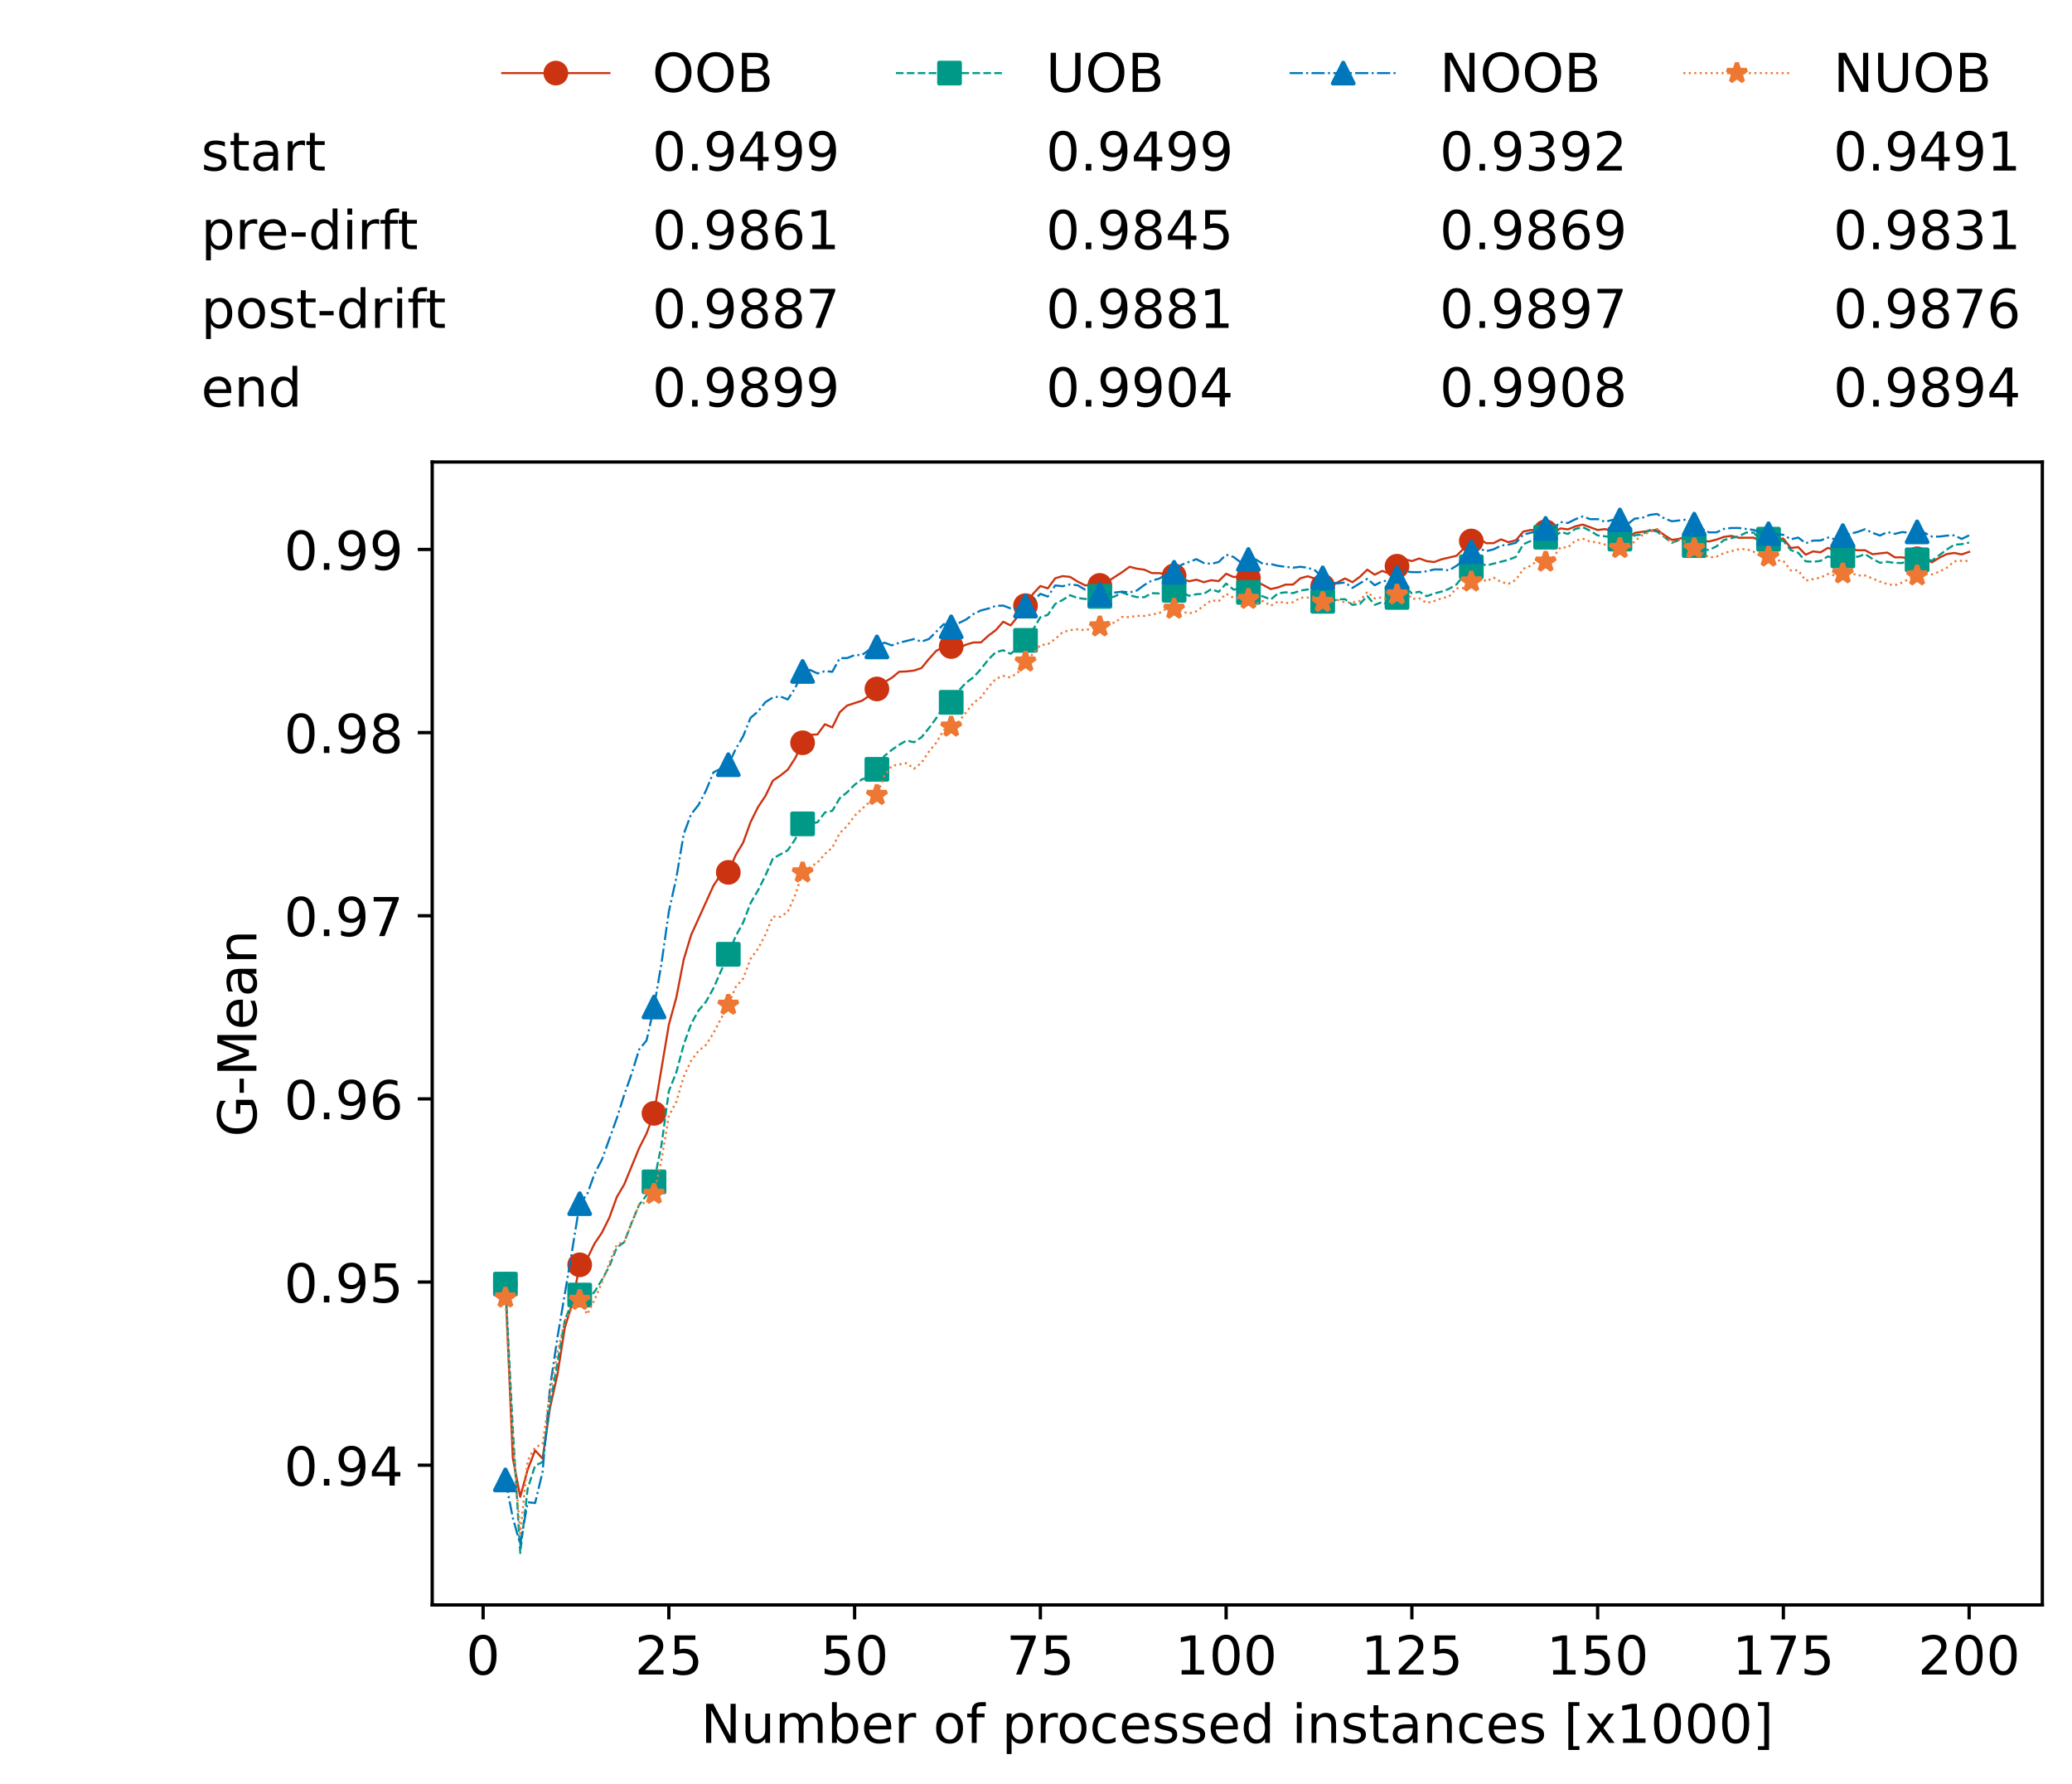 <?xml version="1.0" encoding="utf-8" standalone="no"?>
<!DOCTYPE svg PUBLIC "-//W3C//DTD SVG 1.1//EN"
  "http://www.w3.org/Graphics/SVG/1.1/DTD/svg11.dtd">
<!-- Created with matplotlib (https://matplotlib.org/) -->
<svg height="432.615pt" version="1.1" viewBox="0 0 502.65 432.615" width="502.65pt" xmlns="http://www.w3.org/2000/svg" xmlns:xlink="http://www.w3.org/1999/xlink">
 <defs>
  <style type="text/css">*{stroke-linecap:butt;stroke-linejoin:round;}</style>
 </defs>
 <g id="figure_1">
  <g id="patch_1">
   <path d="M 0 432.615 
L 502.65 432.615 
L 502.65 0 
L 0 0 
z
" style="fill:#ffffff;"/>
  </g>
  <g id="axes_1">
   <g id="patch_2">
    <path d="M 104.85 389.252 
L 495.45 389.252 
L 495.45 112.052 
L 104.85 112.052 
z
" style="fill:#ffffff;"/>
   </g>
   <g id="matplotlib.axis_1">
    <g id="xtick_1">
     <g id="line2d_1">
      <defs>
       <path d="M 0 0 
L 0 3.5 
" id="maf34add166" style="stroke:#000000;stroke-width:0.8;"/>
      </defs>
      <g>
       <use style="stroke:#000000;stroke-width:0.8;" x="117.197" xlink:href="#maf34add166" y="389.252"/>
      </g>
     </g>
     <g id="text_1">
      <!-- 0 -->
      <g transform="translate(113.061 406.13)scale(0.13 -0.13)">
       <defs>
        <path d="M 31.781 66.406 
Q 24.172 66.406 20.328 58.906 
Q 16.5 51.422 16.5 36.375 
Q 16.5 21.391 20.328 13.891 
Q 24.172 6.391 31.781 6.391 
Q 39.453 6.391 43.281 13.891 
Q 47.125 21.391 47.125 36.375 
Q 47.125 51.422 43.281 58.906 
Q 39.453 66.406 31.781 66.406 
z
M 31.781 74.219 
Q 44.047 74.219 50.516 64.516 
Q 56.984 54.828 56.984 36.375 
Q 56.984 17.969 50.516 8.266 
Q 44.047 -1.422 31.781 -1.422 
Q 19.531 -1.422 13.062 8.266 
Q 6.594 17.969 6.594 36.375 
Q 6.594 54.828 13.062 64.516 
Q 19.531 74.219 31.781 74.219 
z
" id="DejaVuSans-48"/>
       </defs>
       <use xlink:href="#DejaVuSans-48"/>
      </g>
     </g>
    </g>
    <g id="xtick_2">
     <g id="line2d_2">
      <g>
       <use style="stroke:#000000;stroke-width:0.8;" x="162.259" xlink:href="#maf34add166" y="389.252"/>
      </g>
     </g>
     <g id="text_2">
      <!-- 25 -->
      <g transform="translate(153.988 406.13)scale(0.13 -0.13)">
       <defs>
        <path d="M 19.188 8.297 
L 53.609 8.297 
L 53.609 0 
L 7.328 0 
L 7.328 8.297 
Q 12.938 14.109 22.625 23.891 
Q 32.328 33.688 34.812 36.531 
Q 39.547 41.844 41.422 45.531 
Q 43.312 49.219 43.312 52.781 
Q 43.312 58.594 39.234 62.25 
Q 35.156 65.922 28.609 65.922 
Q 23.969 65.922 18.812 64.312 
Q 13.672 62.703 7.812 59.422 
L 7.812 69.391 
Q 13.766 71.781 18.938 73 
Q 24.125 74.219 28.422 74.219 
Q 39.75 74.219 46.484 68.547 
Q 53.219 62.891 53.219 53.422 
Q 53.219 48.922 51.531 44.891 
Q 49.859 40.875 45.406 35.406 
Q 44.188 33.984 37.641 27.219 
Q 31.109 20.453 19.188 8.297 
z
" id="DejaVuSans-50"/>
        <path d="M 10.797 72.906 
L 49.516 72.906 
L 49.516 64.594 
L 19.828 64.594 
L 19.828 46.734 
Q 21.969 47.469 24.109 47.828 
Q 26.266 48.188 28.422 48.188 
Q 40.625 48.188 47.75 41.5 
Q 54.891 34.812 54.891 23.391 
Q 54.891 11.625 47.562 5.094 
Q 40.234 -1.422 26.906 -1.422 
Q 22.312 -1.422 17.547 -0.641 
Q 12.797 0.141 7.719 1.703 
L 7.719 11.625 
Q 12.109 9.234 16.797 8.062 
Q 21.484 6.891 26.703 6.891 
Q 35.156 6.891 40.078 11.328 
Q 45.016 15.766 45.016 23.391 
Q 45.016 31 40.078 35.438 
Q 35.156 39.891 26.703 39.891 
Q 22.75 39.891 18.812 39.016 
Q 14.891 38.141 10.797 36.281 
z
" id="DejaVuSans-53"/>
       </defs>
       <use xlink:href="#DejaVuSans-50"/>
       <use x="63.623" xlink:href="#DejaVuSans-53"/>
      </g>
     </g>
    </g>
    <g id="xtick_3">
     <g id="line2d_3">
      <g>
       <use style="stroke:#000000;stroke-width:0.8;" x="207.322" xlink:href="#maf34add166" y="389.252"/>
      </g>
     </g>
     <g id="text_3">
      <!-- 50 -->
      <g transform="translate(199.05 406.13)scale(0.13 -0.13)">
       <use xlink:href="#DejaVuSans-53"/>
       <use x="63.623" xlink:href="#DejaVuSans-48"/>
      </g>
     </g>
    </g>
    <g id="xtick_4">
     <g id="line2d_4">
      <g>
       <use style="stroke:#000000;stroke-width:0.8;" x="252.384" xlink:href="#maf34add166" y="389.252"/>
      </g>
     </g>
     <g id="text_4">
      <!-- 75 -->
      <g transform="translate(244.113 406.13)scale(0.13 -0.13)">
       <defs>
        <path d="M 8.203 72.906 
L 55.078 72.906 
L 55.078 68.703 
L 28.609 0 
L 18.312 0 
L 43.219 64.594 
L 8.203 64.594 
z
" id="DejaVuSans-55"/>
       </defs>
       <use xlink:href="#DejaVuSans-55"/>
       <use x="63.623" xlink:href="#DejaVuSans-53"/>
      </g>
     </g>
    </g>
    <g id="xtick_5">
     <g id="line2d_5">
      <g>
       <use style="stroke:#000000;stroke-width:0.8;" x="297.446" xlink:href="#maf34add166" y="389.252"/>
      </g>
     </g>
     <g id="text_5">
      <!-- 100 -->
      <g transform="translate(285.039 406.13)scale(0.13 -0.13)">
       <defs>
        <path d="M 12.406 8.297 
L 28.516 8.297 
L 28.516 63.922 
L 10.984 60.406 
L 10.984 69.391 
L 28.422 72.906 
L 38.281 72.906 
L 38.281 8.297 
L 54.391 8.297 
L 54.391 0 
L 12.406 0 
z
" id="DejaVuSans-49"/>
       </defs>
       <use xlink:href="#DejaVuSans-49"/>
       <use x="63.623" xlink:href="#DejaVuSans-48"/>
       <use x="127.246" xlink:href="#DejaVuSans-48"/>
      </g>
     </g>
    </g>
    <g id="xtick_6">
     <g id="line2d_6">
      <g>
       <use style="stroke:#000000;stroke-width:0.8;" x="342.509" xlink:href="#maf34add166" y="389.252"/>
      </g>
     </g>
     <g id="text_6">
      <!-- 125 -->
      <g transform="translate(330.102 406.13)scale(0.13 -0.13)">
       <use xlink:href="#DejaVuSans-49"/>
       <use x="63.623" xlink:href="#DejaVuSans-50"/>
       <use x="127.246" xlink:href="#DejaVuSans-53"/>
      </g>
     </g>
    </g>
    <g id="xtick_7">
     <g id="line2d_7">
      <g>
       <use style="stroke:#000000;stroke-width:0.8;" x="387.571" xlink:href="#maf34add166" y="389.252"/>
      </g>
     </g>
     <g id="text_7">
      <!-- 150 -->
      <g transform="translate(375.164 406.13)scale(0.13 -0.13)">
       <use xlink:href="#DejaVuSans-49"/>
       <use x="63.623" xlink:href="#DejaVuSans-53"/>
       <use x="127.246" xlink:href="#DejaVuSans-48"/>
      </g>
     </g>
    </g>
    <g id="xtick_8">
     <g id="line2d_8">
      <g>
       <use style="stroke:#000000;stroke-width:0.8;" x="432.633" xlink:href="#maf34add166" y="389.252"/>
      </g>
     </g>
     <g id="text_8">
      <!-- 175 -->
      <g transform="translate(420.226 406.13)scale(0.13 -0.13)">
       <use xlink:href="#DejaVuSans-49"/>
       <use x="63.623" xlink:href="#DejaVuSans-55"/>
       <use x="127.246" xlink:href="#DejaVuSans-53"/>
      </g>
     </g>
    </g>
    <g id="xtick_9">
     <g id="line2d_9">
      <g>
       <use style="stroke:#000000;stroke-width:0.8;" x="477.695" xlink:href="#maf34add166" y="389.252"/>
      </g>
     </g>
     <g id="text_9">
      <!-- 200 -->
      <g transform="translate(465.289 406.13)scale(0.13 -0.13)">
       <use xlink:href="#DejaVuSans-50"/>
       <use x="63.623" xlink:href="#DejaVuSans-48"/>
       <use x="127.246" xlink:href="#DejaVuSans-48"/>
      </g>
     </g>
    </g>
    <g id="text_10">
     <!-- Number of processed instances [x1000] -->
     <g transform="translate(170.025 422.711)scale(0.13 -0.13)">
      <defs>
       <path d="M 9.812 72.906 
L 23.094 72.906 
L 55.422 11.922 
L 55.422 72.906 
L 64.984 72.906 
L 64.984 0 
L 51.703 0 
L 19.391 60.984 
L 19.391 0 
L 9.812 0 
z
" id="DejaVuSans-78"/>
       <path d="M 8.5 21.578 
L 8.5 54.688 
L 17.484 54.688 
L 17.484 21.922 
Q 17.484 14.156 20.5 10.266 
Q 23.531 6.391 29.594 6.391 
Q 36.859 6.391 41.078 11.031 
Q 45.312 15.672 45.312 23.688 
L 45.312 54.688 
L 54.297 54.688 
L 54.297 0 
L 45.312 0 
L 45.312 8.406 
Q 42.047 3.422 37.719 1 
Q 33.406 -1.422 27.688 -1.422 
Q 18.266 -1.422 13.375 4.438 
Q 8.5 10.297 8.5 21.578 
z
M 31.109 56 
z
" id="DejaVuSans-117"/>
       <path d="M 52 44.188 
Q 55.375 50.25 60.062 53.125 
Q 64.75 56 71.094 56 
Q 79.641 56 84.281 50.016 
Q 88.922 44.047 88.922 33.016 
L 88.922 0 
L 79.891 0 
L 79.891 32.719 
Q 79.891 40.578 77.094 44.375 
Q 74.312 48.188 68.609 48.188 
Q 61.625 48.188 57.562 43.547 
Q 53.516 38.922 53.516 30.906 
L 53.516 0 
L 44.484 0 
L 44.484 32.719 
Q 44.484 40.625 41.703 44.406 
Q 38.922 48.188 33.109 48.188 
Q 26.219 48.188 22.156 43.531 
Q 18.109 38.875 18.109 30.906 
L 18.109 0 
L 9.078 0 
L 9.078 54.688 
L 18.109 54.688 
L 18.109 46.188 
Q 21.188 51.219 25.484 53.609 
Q 29.781 56 35.688 56 
Q 41.656 56 45.828 52.969 
Q 50 49.953 52 44.188 
z
" id="DejaVuSans-109"/>
       <path d="M 48.688 27.297 
Q 48.688 37.203 44.609 42.844 
Q 40.531 48.484 33.406 48.484 
Q 26.266 48.484 22.188 42.844 
Q 18.109 37.203 18.109 27.297 
Q 18.109 17.391 22.188 11.75 
Q 26.266 6.109 33.406 6.109 
Q 40.531 6.109 44.609 11.75 
Q 48.688 17.391 48.688 27.297 
z
M 18.109 46.391 
Q 20.953 51.266 25.266 53.625 
Q 29.594 56 35.594 56 
Q 45.562 56 51.781 48.094 
Q 58.016 40.188 58.016 27.297 
Q 58.016 14.406 51.781 6.484 
Q 45.562 -1.422 35.594 -1.422 
Q 29.594 -1.422 25.266 0.953 
Q 20.953 3.328 18.109 8.203 
L 18.109 0 
L 9.078 0 
L 9.078 75.984 
L 18.109 75.984 
z
" id="DejaVuSans-98"/>
       <path d="M 56.203 29.594 
L 56.203 25.203 
L 14.891 25.203 
Q 15.484 15.922 20.484 11.062 
Q 25.484 6.203 34.422 6.203 
Q 39.594 6.203 44.453 7.469 
Q 49.312 8.734 54.109 11.281 
L 54.109 2.781 
Q 49.266 0.734 44.188 -0.344 
Q 39.109 -1.422 33.891 -1.422 
Q 20.797 -1.422 13.156 6.188 
Q 5.516 13.812 5.516 26.812 
Q 5.516 40.234 12.766 48.109 
Q 20.016 56 32.328 56 
Q 43.359 56 49.781 48.891 
Q 56.203 41.797 56.203 29.594 
z
M 47.219 32.234 
Q 47.125 39.594 43.094 43.984 
Q 39.062 48.391 32.422 48.391 
Q 24.906 48.391 20.391 44.141 
Q 15.875 39.891 15.188 32.172 
z
" id="DejaVuSans-101"/>
       <path d="M 41.109 46.297 
Q 39.594 47.172 37.812 47.578 
Q 36.031 48 33.891 48 
Q 26.266 48 22.188 43.047 
Q 18.109 38.094 18.109 28.812 
L 18.109 0 
L 9.078 0 
L 9.078 54.688 
L 18.109 54.688 
L 18.109 46.188 
Q 20.953 51.172 25.484 53.578 
Q 30.031 56 36.531 56 
Q 37.453 56 38.578 55.875 
Q 39.703 55.766 41.062 55.516 
z
" id="DejaVuSans-114"/>
       <path id="DejaVuSans-32"/>
       <path d="M 30.609 48.391 
Q 23.391 48.391 19.188 42.75 
Q 14.984 37.109 14.984 27.297 
Q 14.984 17.484 19.156 11.844 
Q 23.344 6.203 30.609 6.203 
Q 37.797 6.203 41.984 11.859 
Q 46.188 17.531 46.188 27.297 
Q 46.188 37.016 41.984 42.703 
Q 37.797 48.391 30.609 48.391 
z
M 30.609 56 
Q 42.328 56 49.016 48.375 
Q 55.719 40.766 55.719 27.297 
Q 55.719 13.875 49.016 6.219 
Q 42.328 -1.422 30.609 -1.422 
Q 18.844 -1.422 12.172 6.219 
Q 5.516 13.875 5.516 27.297 
Q 5.516 40.766 12.172 48.375 
Q 18.844 56 30.609 56 
z
" id="DejaVuSans-111"/>
       <path d="M 37.109 75.984 
L 37.109 68.5 
L 28.516 68.5 
Q 23.688 68.5 21.797 66.547 
Q 19.922 64.594 19.922 59.516 
L 19.922 54.688 
L 34.719 54.688 
L 34.719 47.703 
L 19.922 47.703 
L 19.922 0 
L 10.891 0 
L 10.891 47.703 
L 2.297 47.703 
L 2.297 54.688 
L 10.891 54.688 
L 10.891 58.5 
Q 10.891 67.625 15.141 71.797 
Q 19.391 75.984 28.609 75.984 
z
" id="DejaVuSans-102"/>
       <path d="M 18.109 8.203 
L 18.109 -20.797 
L 9.078 -20.797 
L 9.078 54.688 
L 18.109 54.688 
L 18.109 46.391 
Q 20.953 51.266 25.266 53.625 
Q 29.594 56 35.594 56 
Q 45.562 56 51.781 48.094 
Q 58.016 40.188 58.016 27.297 
Q 58.016 14.406 51.781 6.484 
Q 45.562 -1.422 35.594 -1.422 
Q 29.594 -1.422 25.266 0.953 
Q 20.953 3.328 18.109 8.203 
z
M 48.688 27.297 
Q 48.688 37.203 44.609 42.844 
Q 40.531 48.484 33.406 48.484 
Q 26.266 48.484 22.188 42.844 
Q 18.109 37.203 18.109 27.297 
Q 18.109 17.391 22.188 11.75 
Q 26.266 6.109 33.406 6.109 
Q 40.531 6.109 44.609 11.75 
Q 48.688 17.391 48.688 27.297 
z
" id="DejaVuSans-112"/>
       <path d="M 48.781 52.594 
L 48.781 44.188 
Q 44.969 46.297 41.141 47.344 
Q 37.312 48.391 33.406 48.391 
Q 24.656 48.391 19.812 42.844 
Q 14.984 37.312 14.984 27.297 
Q 14.984 17.281 19.812 11.734 
Q 24.656 6.203 33.406 6.203 
Q 37.312 6.203 41.141 7.25 
Q 44.969 8.297 48.781 10.406 
L 48.781 2.094 
Q 45.016 0.344 40.984 -0.531 
Q 36.969 -1.422 32.422 -1.422 
Q 20.062 -1.422 12.781 6.344 
Q 5.516 14.109 5.516 27.297 
Q 5.516 40.672 12.859 48.328 
Q 20.219 56 33.016 56 
Q 37.156 56 41.109 55.141 
Q 45.062 54.297 48.781 52.594 
z
" id="DejaVuSans-99"/>
       <path d="M 44.281 53.078 
L 44.281 44.578 
Q 40.484 46.531 36.375 47.5 
Q 32.281 48.484 27.875 48.484 
Q 21.188 48.484 17.844 46.438 
Q 14.5 44.391 14.5 40.281 
Q 14.5 37.156 16.891 35.375 
Q 19.281 33.594 26.516 31.984 
L 29.594 31.297 
Q 39.156 29.25 43.188 25.516 
Q 47.219 21.781 47.219 15.094 
Q 47.219 7.469 41.188 3.016 
Q 35.156 -1.422 24.609 -1.422 
Q 20.219 -1.422 15.453 -0.562 
Q 10.688 0.297 5.422 2 
L 5.422 11.281 
Q 10.406 8.688 15.234 7.391 
Q 20.062 6.109 24.812 6.109 
Q 31.156 6.109 34.562 8.281 
Q 37.984 10.453 37.984 14.406 
Q 37.984 18.062 35.516 20.016 
Q 33.062 21.969 24.703 23.781 
L 21.578 24.516 
Q 13.234 26.266 9.516 29.906 
Q 5.812 33.547 5.812 39.891 
Q 5.812 47.609 11.281 51.797 
Q 16.75 56 26.812 56 
Q 31.781 56 36.172 55.266 
Q 40.578 54.547 44.281 53.078 
z
" id="DejaVuSans-115"/>
       <path d="M 45.406 46.391 
L 45.406 75.984 
L 54.391 75.984 
L 54.391 0 
L 45.406 0 
L 45.406 8.203 
Q 42.578 3.328 38.25 0.953 
Q 33.938 -1.422 27.875 -1.422 
Q 17.969 -1.422 11.734 6.484 
Q 5.516 14.406 5.516 27.297 
Q 5.516 40.188 11.734 48.094 
Q 17.969 56 27.875 56 
Q 33.938 56 38.25 53.625 
Q 42.578 51.266 45.406 46.391 
z
M 14.797 27.297 
Q 14.797 17.391 18.875 11.75 
Q 22.953 6.109 30.078 6.109 
Q 37.203 6.109 41.297 11.75 
Q 45.406 17.391 45.406 27.297 
Q 45.406 37.203 41.297 42.844 
Q 37.203 48.484 30.078 48.484 
Q 22.953 48.484 18.875 42.844 
Q 14.797 37.203 14.797 27.297 
z
" id="DejaVuSans-100"/>
       <path d="M 9.422 54.688 
L 18.406 54.688 
L 18.406 0 
L 9.422 0 
z
M 9.422 75.984 
L 18.406 75.984 
L 18.406 64.594 
L 9.422 64.594 
z
" id="DejaVuSans-105"/>
       <path d="M 54.891 33.016 
L 54.891 0 
L 45.906 0 
L 45.906 32.719 
Q 45.906 40.484 42.875 44.328 
Q 39.844 48.188 33.797 48.188 
Q 26.516 48.188 22.312 43.547 
Q 18.109 38.922 18.109 30.906 
L 18.109 0 
L 9.078 0 
L 9.078 54.688 
L 18.109 54.688 
L 18.109 46.188 
Q 21.344 51.125 25.703 53.562 
Q 30.078 56 35.797 56 
Q 45.219 56 50.047 50.172 
Q 54.891 44.344 54.891 33.016 
z
" id="DejaVuSans-110"/>
       <path d="M 18.312 70.219 
L 18.312 54.688 
L 36.812 54.688 
L 36.812 47.703 
L 18.312 47.703 
L 18.312 18.016 
Q 18.312 11.328 20.141 9.422 
Q 21.969 7.516 27.594 7.516 
L 36.812 7.516 
L 36.812 0 
L 27.594 0 
Q 17.188 0 13.234 3.875 
Q 9.281 7.766 9.281 18.016 
L 9.281 47.703 
L 2.688 47.703 
L 2.688 54.688 
L 9.281 54.688 
L 9.281 70.219 
z
" id="DejaVuSans-116"/>
       <path d="M 34.281 27.484 
Q 23.391 27.484 19.188 25 
Q 14.984 22.516 14.984 16.5 
Q 14.984 11.719 18.141 8.906 
Q 21.297 6.109 26.703 6.109 
Q 34.188 6.109 38.703 11.406 
Q 43.219 16.703 43.219 25.484 
L 43.219 27.484 
z
M 52.203 31.203 
L 52.203 0 
L 43.219 0 
L 43.219 8.297 
Q 40.141 3.328 35.547 0.953 
Q 30.953 -1.422 24.312 -1.422 
Q 15.922 -1.422 10.953 3.297 
Q 6 8.016 6 15.922 
Q 6 25.141 12.172 29.828 
Q 18.359 34.516 30.609 34.516 
L 43.219 34.516 
L 43.219 35.406 
Q 43.219 41.609 39.141 45 
Q 35.062 48.391 27.688 48.391 
Q 23 48.391 18.547 47.266 
Q 14.109 46.141 10.016 43.891 
L 10.016 52.203 
Q 14.938 54.109 19.578 55.047 
Q 24.219 56 28.609 56 
Q 40.484 56 46.344 49.844 
Q 52.203 43.703 52.203 31.203 
z
" id="DejaVuSans-97"/>
       <path d="M 8.594 75.984 
L 29.297 75.984 
L 29.297 69 
L 17.578 69 
L 17.578 -6.203 
L 29.297 -6.203 
L 29.297 -13.188 
L 8.594 -13.188 
z
" id="DejaVuSans-91"/>
       <path d="M 54.891 54.688 
L 35.109 28.078 
L 55.906 0 
L 45.312 0 
L 29.391 21.484 
L 13.484 0 
L 2.875 0 
L 24.125 28.609 
L 4.688 54.688 
L 15.281 54.688 
L 29.781 35.203 
L 44.281 54.688 
z
" id="DejaVuSans-120"/>
       <path d="M 30.422 75.984 
L 30.422 -13.188 
L 9.719 -13.188 
L 9.719 -6.203 
L 21.391 -6.203 
L 21.391 69 
L 9.719 69 
L 9.719 75.984 
z
" id="DejaVuSans-93"/>
      </defs>
      <use xlink:href="#DejaVuSans-78"/>
      <use x="74.805" xlink:href="#DejaVuSans-117"/>
      <use x="138.184" xlink:href="#DejaVuSans-109"/>
      <use x="235.596" xlink:href="#DejaVuSans-98"/>
      <use x="299.072" xlink:href="#DejaVuSans-101"/>
      <use x="360.596" xlink:href="#DejaVuSans-114"/>
      <use x="401.709" xlink:href="#DejaVuSans-32"/>
      <use x="433.496" xlink:href="#DejaVuSans-111"/>
      <use x="494.678" xlink:href="#DejaVuSans-102"/>
      <use x="529.883" xlink:href="#DejaVuSans-32"/>
      <use x="561.67" xlink:href="#DejaVuSans-112"/>
      <use x="625.146" xlink:href="#DejaVuSans-114"/>
      <use x="664.01" xlink:href="#DejaVuSans-111"/>
      <use x="725.191" xlink:href="#DejaVuSans-99"/>
      <use x="780.172" xlink:href="#DejaVuSans-101"/>
      <use x="841.695" xlink:href="#DejaVuSans-115"/>
      <use x="893.795" xlink:href="#DejaVuSans-115"/>
      <use x="945.895" xlink:href="#DejaVuSans-101"/>
      <use x="1007.418" xlink:href="#DejaVuSans-100"/>
      <use x="1070.895" xlink:href="#DejaVuSans-32"/>
      <use x="1102.682" xlink:href="#DejaVuSans-105"/>
      <use x="1130.465" xlink:href="#DejaVuSans-110"/>
      <use x="1193.844" xlink:href="#DejaVuSans-115"/>
      <use x="1245.943" xlink:href="#DejaVuSans-116"/>
      <use x="1285.152" xlink:href="#DejaVuSans-97"/>
      <use x="1346.432" xlink:href="#DejaVuSans-110"/>
      <use x="1409.811" xlink:href="#DejaVuSans-99"/>
      <use x="1464.791" xlink:href="#DejaVuSans-101"/>
      <use x="1526.314" xlink:href="#DejaVuSans-115"/>
      <use x="1578.414" xlink:href="#DejaVuSans-32"/>
      <use x="1610.201" xlink:href="#DejaVuSans-91"/>
      <use x="1649.215" xlink:href="#DejaVuSans-120"/>
      <use x="1708.395" xlink:href="#DejaVuSans-49"/>
      <use x="1772.018" xlink:href="#DejaVuSans-48"/>
      <use x="1835.641" xlink:href="#DejaVuSans-48"/>
      <use x="1899.264" xlink:href="#DejaVuSans-48"/>
      <use x="1962.887" xlink:href="#DejaVuSans-93"/>
     </g>
    </g>
   </g>
   <g id="matplotlib.axis_2">
    <g id="ytick_1">
     <g id="line2d_10">
      <defs>
       <path d="M 0 0 
L -3.5 0 
" id="mfee7879279" style="stroke:#000000;stroke-width:0.8;"/>
      </defs>
      <g>
       <use style="stroke:#000000;stroke-width:0.8;" x="104.85" xlink:href="#mfee7879279" y="355.361"/>
      </g>
     </g>
     <g id="text_11">
      <!-- 0.94 -->
      <g transform="translate(68.905 360.3)scale(0.13 -0.13)">
       <defs>
        <path d="M 10.688 12.406 
L 21 12.406 
L 21 0 
L 10.688 0 
z
" id="DejaVuSans-46"/>
        <path d="M 10.984 1.516 
L 10.984 10.5 
Q 14.703 8.734 18.5 7.812 
Q 22.312 6.891 25.984 6.891 
Q 35.75 6.891 40.891 13.453 
Q 46.047 20.016 46.781 33.406 
Q 43.953 29.203 39.594 26.953 
Q 35.25 24.703 29.984 24.703 
Q 19.047 24.703 12.672 31.312 
Q 6.297 37.938 6.297 49.422 
Q 6.297 60.641 12.938 67.422 
Q 19.578 74.219 30.609 74.219 
Q 43.266 74.219 49.922 64.516 
Q 56.594 54.828 56.594 36.375 
Q 56.594 19.141 48.406 8.859 
Q 40.234 -1.422 26.422 -1.422 
Q 22.703 -1.422 18.891 -0.688 
Q 15.094 0.047 10.984 1.516 
z
M 30.609 32.422 
Q 37.25 32.422 41.125 36.953 
Q 45.016 41.5 45.016 49.422 
Q 45.016 57.281 41.125 61.844 
Q 37.25 66.406 30.609 66.406 
Q 23.969 66.406 20.094 61.844 
Q 16.219 57.281 16.219 49.422 
Q 16.219 41.5 20.094 36.953 
Q 23.969 32.422 30.609 32.422 
z
" id="DejaVuSans-57"/>
        <path d="M 37.797 64.312 
L 12.891 25.391 
L 37.797 25.391 
z
M 35.203 72.906 
L 47.609 72.906 
L 47.609 25.391 
L 58.016 25.391 
L 58.016 17.188 
L 47.609 17.188 
L 47.609 0 
L 37.797 0 
L 37.797 17.188 
L 4.891 17.188 
L 4.891 26.703 
z
" id="DejaVuSans-52"/>
       </defs>
       <use xlink:href="#DejaVuSans-48"/>
       <use x="63.623" xlink:href="#DejaVuSans-46"/>
       <use x="95.41" xlink:href="#DejaVuSans-57"/>
       <use x="159.033" xlink:href="#DejaVuSans-52"/>
      </g>
     </g>
    </g>
    <g id="ytick_2">
     <g id="line2d_11">
      <g>
       <use style="stroke:#000000;stroke-width:0.8;" x="104.85" xlink:href="#mfee7879279" y="310.941"/>
      </g>
     </g>
     <g id="text_12">
      <!-- 0.95 -->
      <g transform="translate(68.905 315.88)scale(0.13 -0.13)">
       <use xlink:href="#DejaVuSans-48"/>
       <use x="63.623" xlink:href="#DejaVuSans-46"/>
       <use x="95.41" xlink:href="#DejaVuSans-57"/>
       <use x="159.033" xlink:href="#DejaVuSans-53"/>
      </g>
     </g>
    </g>
    <g id="ytick_3">
     <g id="line2d_12">
      <g>
       <use style="stroke:#000000;stroke-width:0.8;" x="104.85" xlink:href="#mfee7879279" y="266.521"/>
      </g>
     </g>
     <g id="text_13">
      <!-- 0.96 -->
      <g transform="translate(68.905 271.46)scale(0.13 -0.13)">
       <defs>
        <path d="M 33.016 40.375 
Q 26.375 40.375 22.484 35.828 
Q 18.609 31.297 18.609 23.391 
Q 18.609 15.531 22.484 10.953 
Q 26.375 6.391 33.016 6.391 
Q 39.656 6.391 43.531 10.953 
Q 47.406 15.531 47.406 23.391 
Q 47.406 31.297 43.531 35.828 
Q 39.656 40.375 33.016 40.375 
z
M 52.594 71.297 
L 52.594 62.312 
Q 48.875 64.062 45.094 64.984 
Q 41.312 65.922 37.594 65.922 
Q 27.828 65.922 22.672 59.328 
Q 17.531 52.734 16.797 39.406 
Q 19.672 43.656 24.016 45.922 
Q 28.375 48.188 33.594 48.188 
Q 44.578 48.188 50.953 41.516 
Q 57.328 34.859 57.328 23.391 
Q 57.328 12.156 50.688 5.359 
Q 44.047 -1.422 33.016 -1.422 
Q 20.359 -1.422 13.672 8.266 
Q 6.984 17.969 6.984 36.375 
Q 6.984 53.656 15.188 63.938 
Q 23.391 74.219 37.203 74.219 
Q 40.922 74.219 44.703 73.484 
Q 48.484 72.75 52.594 71.297 
z
" id="DejaVuSans-54"/>
       </defs>
       <use xlink:href="#DejaVuSans-48"/>
       <use x="63.623" xlink:href="#DejaVuSans-46"/>
       <use x="95.41" xlink:href="#DejaVuSans-57"/>
       <use x="159.033" xlink:href="#DejaVuSans-54"/>
      </g>
     </g>
    </g>
    <g id="ytick_4">
     <g id="line2d_13">
      <g>
       <use style="stroke:#000000;stroke-width:0.8;" x="104.85" xlink:href="#mfee7879279" y="222.101"/>
      </g>
     </g>
     <g id="text_14">
      <!-- 0.97 -->
      <g transform="translate(68.905 227.04)scale(0.13 -0.13)">
       <use xlink:href="#DejaVuSans-48"/>
       <use x="63.623" xlink:href="#DejaVuSans-46"/>
       <use x="95.41" xlink:href="#DejaVuSans-57"/>
       <use x="159.033" xlink:href="#DejaVuSans-55"/>
      </g>
     </g>
    </g>
    <g id="ytick_5">
     <g id="line2d_14">
      <g>
       <use style="stroke:#000000;stroke-width:0.8;" x="104.85" xlink:href="#mfee7879279" y="177.681"/>
      </g>
     </g>
     <g id="text_15">
      <!-- 0.98 -->
      <g transform="translate(68.905 182.62)scale(0.13 -0.13)">
       <defs>
        <path d="M 31.781 34.625 
Q 24.75 34.625 20.719 30.859 
Q 16.703 27.094 16.703 20.516 
Q 16.703 13.922 20.719 10.156 
Q 24.75 6.391 31.781 6.391 
Q 38.812 6.391 42.859 10.172 
Q 46.922 13.969 46.922 20.516 
Q 46.922 27.094 42.891 30.859 
Q 38.875 34.625 31.781 34.625 
z
M 21.922 38.812 
Q 15.578 40.375 12.031 44.719 
Q 8.5 49.078 8.5 55.328 
Q 8.5 64.062 14.719 69.141 
Q 20.953 74.219 31.781 74.219 
Q 42.672 74.219 48.875 69.141 
Q 55.078 64.062 55.078 55.328 
Q 55.078 49.078 51.531 44.719 
Q 48 40.375 41.703 38.812 
Q 48.828 37.156 52.797 32.312 
Q 56.781 27.484 56.781 20.516 
Q 56.781 9.906 50.312 4.234 
Q 43.844 -1.422 31.781 -1.422 
Q 19.734 -1.422 13.25 4.234 
Q 6.781 9.906 6.781 20.516 
Q 6.781 27.484 10.781 32.312 
Q 14.797 37.156 21.922 38.812 
z
M 18.312 54.391 
Q 18.312 48.734 21.844 45.562 
Q 25.391 42.391 31.781 42.391 
Q 38.141 42.391 41.719 45.562 
Q 45.312 48.734 45.312 54.391 
Q 45.312 60.062 41.719 63.234 
Q 38.141 66.406 31.781 66.406 
Q 25.391 66.406 21.844 63.234 
Q 18.312 60.062 18.312 54.391 
z
" id="DejaVuSans-56"/>
       </defs>
       <use xlink:href="#DejaVuSans-48"/>
       <use x="63.623" xlink:href="#DejaVuSans-46"/>
       <use x="95.41" xlink:href="#DejaVuSans-57"/>
       <use x="159.033" xlink:href="#DejaVuSans-56"/>
      </g>
     </g>
    </g>
    <g id="ytick_6">
     <g id="line2d_15">
      <g>
       <use style="stroke:#000000;stroke-width:0.8;" x="104.85" xlink:href="#mfee7879279" y="133.261"/>
      </g>
     </g>
     <g id="text_16">
      <!-- 0.99 -->
      <g transform="translate(68.905 138.2)scale(0.13 -0.13)">
       <use xlink:href="#DejaVuSans-48"/>
       <use x="63.623" xlink:href="#DejaVuSans-46"/>
       <use x="95.41" xlink:href="#DejaVuSans-57"/>
       <use x="159.033" xlink:href="#DejaVuSans-57"/>
      </g>
     </g>
    </g>
    <g id="text_17">
     <!-- G-Mean -->
     <g transform="translate(62.201 275.744)rotate(-90)scale(0.13 -0.13)">
      <defs>
       <path d="M 59.516 10.406 
L 59.516 29.984 
L 43.406 29.984 
L 43.406 38.094 
L 69.281 38.094 
L 69.281 6.781 
Q 63.578 2.734 56.688 0.656 
Q 49.812 -1.422 42 -1.422 
Q 24.906 -1.422 15.25 8.562 
Q 5.609 18.562 5.609 36.375 
Q 5.609 54.25 15.25 64.234 
Q 24.906 74.219 42 74.219 
Q 49.125 74.219 55.547 72.453 
Q 61.969 70.703 67.391 67.281 
L 67.391 56.781 
Q 61.922 61.422 55.766 63.766 
Q 49.609 66.109 42.828 66.109 
Q 29.438 66.109 22.719 58.641 
Q 16.016 51.172 16.016 36.375 
Q 16.016 21.625 22.719 14.156 
Q 29.438 6.688 42.828 6.688 
Q 48.047 6.688 52.141 7.594 
Q 56.25 8.5 59.516 10.406 
z
" id="DejaVuSans-71"/>
       <path d="M 4.891 31.391 
L 31.203 31.391 
L 31.203 23.391 
L 4.891 23.391 
z
" id="DejaVuSans-45"/>
       <path d="M 9.812 72.906 
L 24.516 72.906 
L 43.109 23.297 
L 61.812 72.906 
L 76.516 72.906 
L 76.516 0 
L 66.891 0 
L 66.891 64.016 
L 48.094 14.016 
L 38.188 14.016 
L 19.391 64.016 
L 19.391 0 
L 9.812 0 
z
" id="DejaVuSans-77"/>
      </defs>
      <use xlink:href="#DejaVuSans-71"/>
      <use x="77.49" xlink:href="#DejaVuSans-45"/>
      <use x="113.574" xlink:href="#DejaVuSans-77"/>
      <use x="199.854" xlink:href="#DejaVuSans-101"/>
      <use x="261.377" xlink:href="#DejaVuSans-97"/>
      <use x="322.656" xlink:href="#DejaVuSans-110"/>
     </g>
    </g>
   </g>
   <g id="line2d_16"/>
   <g id="line2d_17"/>
   <g id="line2d_18"/>
   <g id="line2d_19"/>
   <g id="line2d_20"/>
   <g id="line2d_21">
    <path clip-path="url(#pde1b69bb2d)" d="M 122.605 311.437 
L 124.407 353.67 
L 126.21 363.021 
L 128.012 356.421 
L 129.815 351.765 
L 131.617 353.756 
L 133.419 341.483 
L 135.222 333.419 
L 137.024 321.99 
L 138.827 316.12 
L 140.629 306.763 
L 142.432 305.302 
L 144.234 301.609 
L 146.037 298.924 
L 147.839 295.283 
L 149.642 290.306 
L 151.444 287.239 
L 155.049 278.459 
L 156.852 274.9 
L 158.654 270.028 
L 162.259 248.511 
L 164.062 241.982 
L 165.864 232.724 
L 167.667 226.752 
L 173.074 214.811 
L 174.877 212.067 
L 176.679 211.578 
L 178.482 207.371 
L 180.284 204.369 
L 182.087 199.379 
L 183.889 195.743 
L 185.692 193.038 
L 187.494 189.325 
L 189.297 188.111 
L 191.099 186.682 
L 192.902 183.894 
L 194.704 180.149 
L 196.507 178.224 
L 198.309 178.122 
L 200.112 175.646 
L 201.914 176.425 
L 203.717 172.732 
L 205.519 171.113 
L 209.124 169.941 
L 210.927 168.707 
L 214.532 165.449 
L 216.334 164.397 
L 218.137 162.916 
L 219.939 162.843 
L 221.742 162.636 
L 223.544 162.027 
L 225.347 159.815 
L 227.149 157.836 
L 228.952 156.875 
L 230.754 156.805 
L 232.557 157.197 
L 234.359 156.352 
L 236.162 155.814 
L 237.964 155.814 
L 239.767 154.174 
L 241.569 152.836 
L 243.372 150.794 
L 245.174 151.69 
L 246.976 149.427 
L 248.779 146.891 
L 250.581 144.05 
L 252.384 142.122 
L 254.186 142.703 
L 255.989 140.246 
L 257.791 139.728 
L 259.594 139.919 
L 261.396 141.028 
L 263.199 141.952 
L 266.804 141.978 
L 268.606 141.104 
L 272.211 138.78 
L 274.014 137.467 
L 275.816 137.925 
L 277.619 138.168 
L 279.421 138.989 
L 281.224 139.006 
L 283.026 139.241 
L 284.829 139.64 
L 288.434 140.981 
L 290.236 140.597 
L 292.039 141.194 
L 293.841 140.724 
L 295.644 140.937 
L 297.446 139.149 
L 299.249 139.953 
L 301.051 139.744 
L 302.854 140.207 
L 306.459 141.886 
L 308.261 142.868 
L 310.064 142.461 
L 311.866 141.786 
L 313.669 141.773 
L 315.471 140.248 
L 317.274 139.759 
L 319.076 140.38 
L 320.879 142.151 
L 322.681 142.397 
L 324.484 141.225 
L 326.286 140.295 
L 328.089 141.204 
L 329.891 139.904 
L 331.694 138.156 
L 333.496 139.389 
L 335.299 138.463 
L 337.101 139.127 
L 340.706 135.621 
L 342.509 136.081 
L 344.311 135.444 
L 346.114 136.096 
L 347.916 136.317 
L 349.719 135.648 
L 353.324 134.802 
L 356.928 131.21 
L 358.731 130.561 
L 360.533 131.737 
L 362.336 131.722 
L 364.138 130.817 
L 365.941 131.496 
L 367.743 131.028 
L 369.546 128.92 
L 371.348 128.54 
L 373.151 128.518 
L 374.953 128.967 
L 376.756 129.233 
L 378.558 128.151 
L 380.361 128.392 
L 382.163 127.668 
L 383.966 127.223 
L 387.571 128.542 
L 389.373 128.325 
L 391.176 128.766 
L 392.978 129.444 
L 394.781 130.596 
L 396.583 129.234 
L 401.991 128.47 
L 403.793 129.803 
L 405.596 130.938 
L 407.398 130.676 
L 409.201 130.042 
L 411.003 130.707 
L 412.806 131.141 
L 414.608 131.323 
L 416.411 130.869 
L 418.213 130.215 
L 420.016 129.968 
L 421.818 130.423 
L 425.423 130.414 
L 427.226 131.317 
L 429.028 130.9 
L 430.831 130.689 
L 432.633 130.641 
L 434.436 132.898 
L 436.238 132.697 
L 438.041 134.531 
L 439.843 133.729 
L 441.646 133.958 
L 443.448 132.878 
L 445.251 133.495 
L 447.053 133.017 
L 450.658 133.452 
L 452.461 133.458 
L 454.263 134.419 
L 457.868 134.016 
L 459.671 135.174 
L 461.473 135.171 
L 463.276 135.558 
L 466.881 135.481 
L 468.683 136.381 
L 470.485 135.255 
L 472.288 134.376 
L 474.09 134.109 
L 475.893 134.467 
L 477.695 133.847 
L 477.695 133.847 
" style="fill:none;stroke:#cc3311;stroke-linecap:square;stroke-width:0.5;"/>
    <defs>
     <path d="M 0 2.5 
C 0.663 2.5 1.299 2.237 1.768 1.768 
C 2.237 1.299 2.5 0.663 2.5 0 
C 2.5 -0.663 2.237 -1.299 1.768 -1.768 
C 1.299 -2.237 0.663 -2.5 0 -2.5 
C -0.663 -2.5 -1.299 -2.237 -1.768 -1.768 
C -2.237 -1.299 -2.5 -0.663 -2.5 0 
C -2.5 0.663 -2.237 1.299 -1.768 1.768 
C -1.299 2.237 -0.663 2.5 0 2.5 
z
" id="m83379fb532" style="stroke:#cc3311;"/>
    </defs>
    <g clip-path="url(#pde1b69bb2d)">
     <use style="fill:#cc3311;stroke:#cc3311;" x="122.605" xlink:href="#m83379fb532" y="311.437"/>
     <use style="fill:#cc3311;stroke:#cc3311;" x="140.629" xlink:href="#m83379fb532" y="306.763"/>
     <use style="fill:#cc3311;stroke:#cc3311;" x="158.654" xlink:href="#m83379fb532" y="270.028"/>
     <use style="fill:#cc3311;stroke:#cc3311;" x="176.679" xlink:href="#m83379fb532" y="211.578"/>
     <use style="fill:#cc3311;stroke:#cc3311;" x="194.704" xlink:href="#m83379fb532" y="180.149"/>
     <use style="fill:#cc3311;stroke:#cc3311;" x="212.729" xlink:href="#m83379fb532" y="167.096"/>
     <use style="fill:#cc3311;stroke:#cc3311;" x="230.754" xlink:href="#m83379fb532" y="156.805"/>
     <use style="fill:#cc3311;stroke:#cc3311;" x="248.779" xlink:href="#m83379fb532" y="146.891"/>
     <use style="fill:#cc3311;stroke:#cc3311;" x="266.804" xlink:href="#m83379fb532" y="141.978"/>
     <use style="fill:#cc3311;stroke:#cc3311;" x="284.829" xlink:href="#m83379fb532" y="139.64"/>
     <use style="fill:#cc3311;stroke:#cc3311;" x="302.854" xlink:href="#m83379fb532" y="140.207"/>
     <use style="fill:#cc3311;stroke:#cc3311;" x="320.879" xlink:href="#m83379fb532" y="142.151"/>
     <use style="fill:#cc3311;stroke:#cc3311;" x="338.904" xlink:href="#m83379fb532" y="137.329"/>
     <use style="fill:#cc3311;stroke:#cc3311;" x="356.928" xlink:href="#m83379fb532" y="131.21"/>
     <use style="fill:#cc3311;stroke:#cc3311;" x="374.953" xlink:href="#m83379fb532" y="128.967"/>
     <use style="fill:#cc3311;stroke:#cc3311;" x="392.978" xlink:href="#m83379fb532" y="129.444"/>
     <use style="fill:#cc3311;stroke:#cc3311;" x="411.003" xlink:href="#m83379fb532" y="130.707"/>
     <use style="fill:#cc3311;stroke:#cc3311;" x="429.028" xlink:href="#m83379fb532" y="130.9"/>
     <use style="fill:#cc3311;stroke:#cc3311;" x="447.053" xlink:href="#m83379fb532" y="133.017"/>
     <use style="fill:#cc3311;stroke:#cc3311;" x="465.078" xlink:href="#m83379fb532" y="135.531"/>
    </g>
   </g>
   <g id="line2d_22"/>
   <g id="line2d_23"/>
   <g id="line2d_24"/>
   <g id="line2d_25"/>
   <g id="line2d_26">
    <path clip-path="url(#pde1b69bb2d)" d="M 122.605 311.437 
L 124.407 346.652 
L 126.21 376.652 
L 128.012 361.036 
L 129.815 355.457 
L 131.617 354.612 
L 133.419 340.889 
L 137.024 320.178 
L 138.827 315.733 
L 140.629 314.087 
L 142.432 315.297 
L 144.234 313.295 
L 146.037 310.374 
L 147.839 307.1 
L 149.642 302.542 
L 151.444 301.262 
L 153.247 296.5 
L 155.049 292.213 
L 156.852 289.884 
L 158.654 286.639 
L 160.457 277.751 
L 162.259 264.623 
L 164.062 260.111 
L 165.864 253.356 
L 167.667 248.33 
L 169.469 245.061 
L 171.272 242.946 
L 173.074 239.694 
L 176.679 231.444 
L 178.482 227.04 
L 180.284 223.751 
L 182.087 219.02 
L 183.889 215.932 
L 185.692 212.34 
L 187.494 208.218 
L 191.099 206.226 
L 192.902 203.571 
L 194.704 199.813 
L 196.507 199.748 
L 198.309 199.442 
L 200.112 197.05 
L 201.914 196.649 
L 203.717 193.593 
L 205.519 192.151 
L 207.322 190.325 
L 209.124 189.008 
L 210.927 188.462 
L 212.729 186.592 
L 214.532 183.36 
L 216.334 181.88 
L 218.137 180.63 
L 219.939 179.592 
L 221.742 180.023 
L 223.544 178.816 
L 225.347 176.603 
L 227.149 174.146 
L 228.952 171.351 
L 230.754 170.332 
L 232.557 167.524 
L 234.359 165.569 
L 236.162 164.262 
L 237.964 162.279 
L 239.767 159.954 
L 241.569 158.169 
L 243.372 157.706 
L 245.174 158.573 
L 246.976 157.176 
L 248.779 155.313 
L 250.581 152.73 
L 252.384 149.697 
L 254.186 149.133 
L 255.989 146.478 
L 257.791 145.514 
L 259.594 144.358 
L 261.396 145.027 
L 263.199 145.268 
L 265.001 145.308 
L 266.804 144.639 
L 268.606 145.11 
L 270.409 144.662 
L 272.211 143.685 
L 274.014 144.371 
L 275.816 144.825 
L 277.619 144.842 
L 279.421 143.869 
L 281.224 143.923 
L 283.026 143.245 
L 284.829 143.168 
L 286.631 143.57 
L 288.434 144.505 
L 290.236 144.122 
L 292.039 144.021 
L 293.841 142.888 
L 295.644 143.544 
L 297.446 141.537 
L 299.249 142.995 
L 301.051 142.776 
L 302.854 143.683 
L 304.656 144.233 
L 306.459 144.662 
L 308.261 145.413 
L 310.064 143.887 
L 311.866 143.653 
L 313.669 143.865 
L 315.471 143.228 
L 317.274 142.956 
L 319.076 144.051 
L 320.879 145.844 
L 322.681 146.093 
L 324.484 145.354 
L 326.286 145.325 
L 328.089 146.699 
L 329.891 146.492 
L 331.694 144.541 
L 333.496 146.7 
L 335.299 146.018 
L 337.101 146.912 
L 338.904 144.901 
L 340.706 142.31 
L 342.509 143.904 
L 344.311 143.497 
L 346.114 144.601 
L 347.916 143.93 
L 349.719 143.482 
L 351.521 142.823 
L 353.324 141.749 
L 355.126 139.493 
L 356.928 137.472 
L 358.731 136.385 
L 360.533 137.162 
L 365.941 135.771 
L 367.743 135.061 
L 369.546 132.007 
L 371.348 131.197 
L 373.151 130.07 
L 376.756 130.55 
L 378.558 129.025 
L 380.361 129.488 
L 382.163 128.304 
L 383.966 127.858 
L 385.768 128.745 
L 387.571 129.853 
L 391.176 130.294 
L 394.781 131.228 
L 396.583 129.832 
L 398.386 129.619 
L 400.188 128.542 
L 401.991 128.941 
L 405.596 131.652 
L 407.398 130.964 
L 409.201 130.989 
L 411.003 132.321 
L 412.806 133.226 
L 414.608 133.399 
L 416.411 132.498 
L 418.213 130.976 
L 421.818 130.075 
L 423.621 129.158 
L 425.423 129.164 
L 427.226 131.176 
L 429.028 130.771 
L 430.831 131.218 
L 432.633 131.17 
L 434.436 133.411 
L 436.238 134.078 
L 438.041 136.133 
L 439.843 136.256 
L 441.646 136.033 
L 443.448 134.936 
L 445.251 135.553 
L 447.053 134.841 
L 448.856 134.603 
L 450.658 135.048 
L 452.461 134.39 
L 454.263 135.562 
L 456.066 136.492 
L 457.868 136.26 
L 459.671 136.542 
L 461.473 136.539 
L 463.276 135.813 
L 465.078 135.774 
L 466.881 135.513 
L 468.683 135.977 
L 472.288 133.279 
L 474.09 132.113 
L 475.893 131.986 
L 477.695 131.593 
L 477.695 131.593 
" style="fill:none;stroke:#009988;stroke-dasharray:1.85,0.8;stroke-dashoffset:0;stroke-width:0.5;"/>
    <defs>
     <path d="M -2.5 2.5 
L 2.5 2.5 
L 2.5 -2.5 
L -2.5 -2.5 
z
" id="m6dadc97d03" style="stroke:#009988;stroke-linejoin:miter;"/>
    </defs>
    <g clip-path="url(#pde1b69bb2d)">
     <use style="fill:#009988;stroke:#009988;stroke-linejoin:miter;" x="122.605" xlink:href="#m6dadc97d03" y="311.437"/>
     <use style="fill:#009988;stroke:#009988;stroke-linejoin:miter;" x="140.629" xlink:href="#m6dadc97d03" y="314.087"/>
     <use style="fill:#009988;stroke:#009988;stroke-linejoin:miter;" x="158.654" xlink:href="#m6dadc97d03" y="286.639"/>
     <use style="fill:#009988;stroke:#009988;stroke-linejoin:miter;" x="176.679" xlink:href="#m6dadc97d03" y="231.444"/>
     <use style="fill:#009988;stroke:#009988;stroke-linejoin:miter;" x="194.704" xlink:href="#m6dadc97d03" y="199.813"/>
     <use style="fill:#009988;stroke:#009988;stroke-linejoin:miter;" x="212.729" xlink:href="#m6dadc97d03" y="186.592"/>
     <use style="fill:#009988;stroke:#009988;stroke-linejoin:miter;" x="230.754" xlink:href="#m6dadc97d03" y="170.332"/>
     <use style="fill:#009988;stroke:#009988;stroke-linejoin:miter;" x="248.779" xlink:href="#m6dadc97d03" y="155.313"/>
     <use style="fill:#009988;stroke:#009988;stroke-linejoin:miter;" x="266.804" xlink:href="#m6dadc97d03" y="144.639"/>
     <use style="fill:#009988;stroke:#009988;stroke-linejoin:miter;" x="284.829" xlink:href="#m6dadc97d03" y="143.168"/>
     <use style="fill:#009988;stroke:#009988;stroke-linejoin:miter;" x="302.854" xlink:href="#m6dadc97d03" y="143.683"/>
     <use style="fill:#009988;stroke:#009988;stroke-linejoin:miter;" x="320.879" xlink:href="#m6dadc97d03" y="145.844"/>
     <use style="fill:#009988;stroke:#009988;stroke-linejoin:miter;" x="338.904" xlink:href="#m6dadc97d03" y="144.901"/>
     <use style="fill:#009988;stroke:#009988;stroke-linejoin:miter;" x="356.928" xlink:href="#m6dadc97d03" y="137.472"/>
     <use style="fill:#009988;stroke:#009988;stroke-linejoin:miter;" x="374.953" xlink:href="#m6dadc97d03" y="130.288"/>
     <use style="fill:#009988;stroke:#009988;stroke-linejoin:miter;" x="392.978" xlink:href="#m6dadc97d03" y="130.748"/>
     <use style="fill:#009988;stroke:#009988;stroke-linejoin:miter;" x="411.003" xlink:href="#m6dadc97d03" y="132.321"/>
     <use style="fill:#009988;stroke:#009988;stroke-linejoin:miter;" x="429.028" xlink:href="#m6dadc97d03" y="130.771"/>
     <use style="fill:#009988;stroke:#009988;stroke-linejoin:miter;" x="447.053" xlink:href="#m6dadc97d03" y="134.841"/>
     <use style="fill:#009988;stroke:#009988;stroke-linejoin:miter;" x="465.078" xlink:href="#m6dadc97d03" y="135.774"/>
    </g>
   </g>
   <g id="line2d_27"/>
   <g id="line2d_28"/>
   <g id="line2d_29"/>
   <g id="line2d_30"/>
   <g id="line2d_31">
    <path clip-path="url(#pde1b69bb2d)" d="M 122.605 358.931 
L 124.407 368.131 
L 126.21 374.56 
L 128.012 364.334 
L 129.815 364.539 
L 131.617 357.003 
L 133.419 336.545 
L 135.222 324.461 
L 138.827 303.102 
L 140.629 291.934 
L 142.432 289.675 
L 144.234 284.688 
L 146.037 281.216 
L 149.642 271.184 
L 151.444 265.495 
L 153.247 260.389 
L 155.049 254.552 
L 156.852 252.346 
L 158.654 244.243 
L 160.457 233.765 
L 162.259 221.066 
L 164.062 212.958 
L 165.864 202.277 
L 167.667 197.457 
L 169.469 195.203 
L 171.272 191.731 
L 173.074 187.324 
L 176.679 185.466 
L 178.482 181.661 
L 180.284 178.57 
L 182.087 174.091 
L 183.889 172.551 
L 185.692 170.288 
L 187.494 169.157 
L 189.297 168.905 
L 191.099 169.647 
L 192.902 166.906 
L 194.704 162.848 
L 196.507 162.472 
L 198.309 163.328 
L 200.112 162.765 
L 201.914 162.931 
L 203.717 159.608 
L 205.519 159.612 
L 207.322 158.883 
L 209.124 158.855 
L 210.927 157.558 
L 212.729 156.894 
L 214.532 155.851 
L 216.334 156.527 
L 218.137 155.898 
L 221.742 154.992 
L 223.544 155.626 
L 225.347 154.986 
L 228.952 151.372 
L 230.754 152.029 
L 234.359 150.259 
L 236.162 148.912 
L 237.964 148.053 
L 239.767 147.598 
L 241.569 146.936 
L 243.372 146.878 
L 245.174 147.563 
L 246.976 147.516 
L 248.779 147.001 
L 250.581 145.743 
L 252.384 144.03 
L 254.186 144.69 
L 255.989 141.982 
L 257.791 142.187 
L 259.594 141.735 
L 261.396 141.938 
L 263.199 142.996 
L 265.001 143.046 
L 266.804 144.172 
L 268.606 144.382 
L 270.409 143.719 
L 272.211 143.489 
L 274.014 143.696 
L 275.816 143.21 
L 277.619 141.871 
L 279.421 140.801 
L 281.224 140.337 
L 283.026 139.244 
L 284.829 138.799 
L 286.631 136.982 
L 290.236 135.617 
L 292.039 136.551 
L 293.841 136.759 
L 295.644 136.312 
L 297.446 134.528 
L 299.249 135.089 
L 301.051 136.44 
L 302.854 135.689 
L 304.656 135.699 
L 306.459 136.808 
L 308.261 136.79 
L 310.064 137.241 
L 313.669 137.694 
L 315.471 137.468 
L 317.274 137.693 
L 319.076 138.361 
L 320.879 140.149 
L 322.681 141.256 
L 324.484 141.498 
L 326.286 141.27 
L 328.089 142.594 
L 331.694 140.378 
L 333.496 141.948 
L 335.299 141.001 
L 337.101 140.743 
L 338.904 140.098 
L 340.706 138.546 
L 342.509 138.764 
L 344.311 138.773 
L 346.114 138.552 
L 347.916 138.11 
L 349.719 138.116 
L 351.521 138.333 
L 353.324 137.227 
L 355.126 135.879 
L 356.928 133.845 
L 358.731 132.997 
L 360.533 133.687 
L 362.336 133.233 
L 364.138 132.327 
L 365.941 132.098 
L 367.743 131.649 
L 369.546 129.653 
L 373.151 128.78 
L 374.953 128.153 
L 376.756 128.164 
L 378.558 126.613 
L 380.361 126.85 
L 382.163 125.93 
L 383.966 125.255 
L 385.768 125.91 
L 387.571 125.905 
L 389.373 126.546 
L 391.176 126.098 
L 392.978 126.112 
L 394.781 127.169 
L 396.583 125.778 
L 398.386 125.607 
L 400.188 124.891 
L 401.991 124.652 
L 403.793 125.765 
L 405.596 126.43 
L 409.201 126.011 
L 412.806 128.233 
L 414.608 129.119 
L 416.411 129.113 
L 418.213 128.27 
L 420.016 128.056 
L 421.818 128.056 
L 425.423 128.526 
L 427.226 129.218 
L 429.028 129.454 
L 430.831 129.485 
L 432.633 129.728 
L 434.436 130.794 
L 436.238 130.386 
L 438.041 131.754 
L 439.843 131.109 
L 441.646 131.087 
L 443.448 130.375 
L 445.251 130.805 
L 447.053 129.906 
L 450.658 129.004 
L 452.461 128.352 
L 454.263 129.221 
L 456.066 129.889 
L 457.868 129.039 
L 459.671 129.483 
L 461.473 129.039 
L 463.276 129.225 
L 465.078 128.997 
L 466.881 129.225 
L 468.683 130.137 
L 470.485 130.137 
L 472.288 129.909 
L 474.09 129.847 
L 475.893 130.713 
L 477.695 129.835 
L 477.695 129.835 
" style="fill:none;stroke:#0077bb;stroke-dasharray:3.2,0.8,0.5,0.8;stroke-dashoffset:0;stroke-width:0.5;"/>
    <defs>
     <path d="M 0 -2.5 
L -2.5 2.5 
L 2.5 2.5 
z
" id="m077ecdc71c" style="stroke:#0077bb;stroke-linejoin:miter;"/>
    </defs>
    <g clip-path="url(#pde1b69bb2d)">
     <use style="fill:#0077bb;stroke:#0077bb;stroke-linejoin:miter;" x="122.605" xlink:href="#m077ecdc71c" y="358.931"/>
     <use style="fill:#0077bb;stroke:#0077bb;stroke-linejoin:miter;" x="140.629" xlink:href="#m077ecdc71c" y="291.934"/>
     <use style="fill:#0077bb;stroke:#0077bb;stroke-linejoin:miter;" x="158.654" xlink:href="#m077ecdc71c" y="244.243"/>
     <use style="fill:#0077bb;stroke:#0077bb;stroke-linejoin:miter;" x="176.679" xlink:href="#m077ecdc71c" y="185.466"/>
     <use style="fill:#0077bb;stroke:#0077bb;stroke-linejoin:miter;" x="194.704" xlink:href="#m077ecdc71c" y="162.848"/>
     <use style="fill:#0077bb;stroke:#0077bb;stroke-linejoin:miter;" x="212.729" xlink:href="#m077ecdc71c" y="156.894"/>
     <use style="fill:#0077bb;stroke:#0077bb;stroke-linejoin:miter;" x="230.754" xlink:href="#m077ecdc71c" y="152.029"/>
     <use style="fill:#0077bb;stroke:#0077bb;stroke-linejoin:miter;" x="248.779" xlink:href="#m077ecdc71c" y="147.001"/>
     <use style="fill:#0077bb;stroke:#0077bb;stroke-linejoin:miter;" x="266.804" xlink:href="#m077ecdc71c" y="144.172"/>
     <use style="fill:#0077bb;stroke:#0077bb;stroke-linejoin:miter;" x="284.829" xlink:href="#m077ecdc71c" y="138.799"/>
     <use style="fill:#0077bb;stroke:#0077bb;stroke-linejoin:miter;" x="302.854" xlink:href="#m077ecdc71c" y="135.689"/>
     <use style="fill:#0077bb;stroke:#0077bb;stroke-linejoin:miter;" x="320.879" xlink:href="#m077ecdc71c" y="140.149"/>
     <use style="fill:#0077bb;stroke:#0077bb;stroke-linejoin:miter;" x="338.904" xlink:href="#m077ecdc71c" y="140.098"/>
     <use style="fill:#0077bb;stroke:#0077bb;stroke-linejoin:miter;" x="356.928" xlink:href="#m077ecdc71c" y="133.845"/>
     <use style="fill:#0077bb;stroke:#0077bb;stroke-linejoin:miter;" x="374.953" xlink:href="#m077ecdc71c" y="128.153"/>
     <use style="fill:#0077bb;stroke:#0077bb;stroke-linejoin:miter;" x="392.978" xlink:href="#m077ecdc71c" y="126.112"/>
     <use style="fill:#0077bb;stroke:#0077bb;stroke-linejoin:miter;" x="411.003" xlink:href="#m077ecdc71c" y="127.126"/>
     <use style="fill:#0077bb;stroke:#0077bb;stroke-linejoin:miter;" x="429.028" xlink:href="#m077ecdc71c" y="129.454"/>
     <use style="fill:#0077bb;stroke:#0077bb;stroke-linejoin:miter;" x="447.053" xlink:href="#m077ecdc71c" y="129.906"/>
     <use style="fill:#0077bb;stroke:#0077bb;stroke-linejoin:miter;" x="465.078" xlink:href="#m077ecdc71c" y="128.997"/>
    </g>
   </g>
   <g id="line2d_32"/>
   <g id="line2d_33"/>
   <g id="line2d_34"/>
   <g id="line2d_35"/>
   <g id="line2d_36">
    <path clip-path="url(#pde1b69bb2d)" d="M 122.605 314.724 
L 124.407 349.29 
L 126.21 371.973 
L 128.012 354.227 
L 129.815 351.014 
L 131.617 350.225 
L 133.419 337.909 
L 135.222 328.015 
L 137.024 320.276 
L 138.827 317.205 
L 140.629 315.302 
L 142.432 318.789 
L 144.234 315.236 
L 146.037 310.983 
L 147.839 306.257 
L 149.642 301.858 
L 151.444 301.199 
L 155.049 292.18 
L 156.852 291.537 
L 158.654 289.586 
L 160.457 281.393 
L 162.259 270.649 
L 164.062 267.23 
L 165.864 261.132 
L 167.667 257.244 
L 169.469 254.854 
L 171.272 253.415 
L 173.074 250.546 
L 176.679 243.722 
L 178.482 239.359 
L 180.284 237.342 
L 182.087 232.55 
L 183.889 230.106 
L 185.692 226.661 
L 187.494 222.289 
L 189.297 222.347 
L 191.099 221.167 
L 192.902 217.076 
L 194.704 211.628 
L 196.507 210.306 
L 198.309 209.239 
L 200.112 207.093 
L 201.914 205.559 
L 203.717 202.048 
L 205.519 200.353 
L 207.322 197.849 
L 212.729 192.833 
L 214.532 188.107 
L 216.334 185.741 
L 219.939 185.076 
L 221.742 186.435 
L 223.544 184.996 
L 225.347 182.29 
L 227.149 180.107 
L 228.952 177.055 
L 230.754 176.268 
L 232.557 175.052 
L 236.162 170.462 
L 237.964 169.12 
L 239.767 166.67 
L 241.569 164.64 
L 243.372 163.938 
L 245.174 164.318 
L 246.976 163.082 
L 248.779 160.485 
L 250.581 158.585 
L 252.384 156.443 
L 254.186 156.28 
L 255.989 154.968 
L 257.791 153.321 
L 259.594 152.826 
L 261.396 152.639 
L 263.199 152.845 
L 266.804 151.96 
L 268.606 150.857 
L 270.409 151.071 
L 272.211 149.634 
L 274.014 149.675 
L 275.816 149.361 
L 277.619 149.393 
L 281.224 148.694 
L 283.026 147.567 
L 284.829 147.676 
L 288.434 148.813 
L 290.236 148.248 
L 293.841 145.59 
L 295.644 145.803 
L 297.446 144 
L 299.249 144.981 
L 301.051 145.219 
L 302.854 145.284 
L 304.656 146.467 
L 306.459 145.767 
L 308.261 146.938 
L 310.064 145.874 
L 311.866 146.284 
L 313.669 146.047 
L 315.471 144.987 
L 317.274 144.939 
L 319.076 144.675 
L 320.879 146.031 
L 322.681 146.068 
L 324.484 145.508 
L 326.286 146.113 
L 328.089 146.141 
L 329.891 145.719 
L 331.694 143.561 
L 333.496 145.144 
L 335.299 144.878 
L 337.101 145.785 
L 338.904 144.218 
L 340.706 142.984 
L 342.509 145.278 
L 344.311 145.126 
L 346.114 146.232 
L 347.916 145.779 
L 349.719 145.11 
L 351.521 144.685 
L 353.324 142.692 
L 355.126 142.62 
L 356.928 141.069 
L 358.731 139.741 
L 360.533 141.006 
L 362.336 140.09 
L 364.138 141.157 
L 365.941 141.593 
L 367.743 140.641 
L 369.546 137.966 
L 371.348 137.206 
L 373.151 135.832 
L 374.953 136.249 
L 376.756 135.184 
L 378.558 132.753 
L 380.361 132.776 
L 382.163 131.123 
L 383.966 130.683 
L 385.768 131.349 
L 387.571 131.572 
L 389.373 132.081 
L 391.176 132.291 
L 392.978 132.946 
L 394.781 133.255 
L 396.583 131.179 
L 398.386 129.81 
L 401.991 128.296 
L 403.793 130.294 
L 405.596 131.454 
L 407.398 130.969 
L 409.201 131.464 
L 411.003 133.014 
L 414.608 135.226 
L 416.411 134.988 
L 418.213 134.124 
L 421.818 133.213 
L 423.621 133.163 
L 425.423 133.81 
L 427.226 134.948 
L 429.028 135.019 
L 430.831 135.893 
L 432.633 136.047 
L 434.436 138.351 
L 436.238 138.304 
L 438.041 140.829 
L 441.646 140.081 
L 443.448 139.208 
L 445.251 139.599 
L 447.053 139.099 
L 448.856 138.896 
L 450.658 139.566 
L 452.461 139.566 
L 456.066 141.045 
L 457.868 141.665 
L 459.671 141.96 
L 461.473 141.288 
L 463.276 140.322 
L 465.078 139.586 
L 466.881 139.092 
L 468.683 139.321 
L 470.485 138.626 
L 472.288 137.692 
L 474.09 136.134 
L 475.893 136.004 
L 477.695 136.068 
L 477.695 136.068 
" style="fill:none;stroke:#ee7733;stroke-dasharray:0.5,0.825;stroke-dashoffset:0;stroke-width:0.5;"/>
    <defs>
     <path d="M 0 -2.5 
L -0.561 -0.773 
L -2.378 -0.773 
L -0.908 0.295 
L -1.469 2.023 
L -0 0.955 
L 1.469 2.023 
L 0.908 0.295 
L 2.378 -0.773 
L 0.561 -0.773 
z
" id="m523e325139" style="stroke:#ee7733;stroke-linejoin:bevel;"/>
    </defs>
    <g clip-path="url(#pde1b69bb2d)">
     <use style="fill:#ee7733;stroke:#ee7733;stroke-linejoin:bevel;" x="122.605" xlink:href="#m523e325139" y="314.724"/>
     <use style="fill:#ee7733;stroke:#ee7733;stroke-linejoin:bevel;" x="140.629" xlink:href="#m523e325139" y="315.302"/>
     <use style="fill:#ee7733;stroke:#ee7733;stroke-linejoin:bevel;" x="158.654" xlink:href="#m523e325139" y="289.586"/>
     <use style="fill:#ee7733;stroke:#ee7733;stroke-linejoin:bevel;" x="176.679" xlink:href="#m523e325139" y="243.722"/>
     <use style="fill:#ee7733;stroke:#ee7733;stroke-linejoin:bevel;" x="194.704" xlink:href="#m523e325139" y="211.628"/>
     <use style="fill:#ee7733;stroke:#ee7733;stroke-linejoin:bevel;" x="212.729" xlink:href="#m523e325139" y="192.833"/>
     <use style="fill:#ee7733;stroke:#ee7733;stroke-linejoin:bevel;" x="230.754" xlink:href="#m523e325139" y="176.268"/>
     <use style="fill:#ee7733;stroke:#ee7733;stroke-linejoin:bevel;" x="248.779" xlink:href="#m523e325139" y="160.485"/>
     <use style="fill:#ee7733;stroke:#ee7733;stroke-linejoin:bevel;" x="266.804" xlink:href="#m523e325139" y="151.96"/>
     <use style="fill:#ee7733;stroke:#ee7733;stroke-linejoin:bevel;" x="284.829" xlink:href="#m523e325139" y="147.676"/>
     <use style="fill:#ee7733;stroke:#ee7733;stroke-linejoin:bevel;" x="302.854" xlink:href="#m523e325139" y="145.284"/>
     <use style="fill:#ee7733;stroke:#ee7733;stroke-linejoin:bevel;" x="320.879" xlink:href="#m523e325139" y="146.031"/>
     <use style="fill:#ee7733;stroke:#ee7733;stroke-linejoin:bevel;" x="338.904" xlink:href="#m523e325139" y="144.218"/>
     <use style="fill:#ee7733;stroke:#ee7733;stroke-linejoin:bevel;" x="356.928" xlink:href="#m523e325139" y="141.069"/>
     <use style="fill:#ee7733;stroke:#ee7733;stroke-linejoin:bevel;" x="374.953" xlink:href="#m523e325139" y="136.249"/>
     <use style="fill:#ee7733;stroke:#ee7733;stroke-linejoin:bevel;" x="392.978" xlink:href="#m523e325139" y="132.946"/>
     <use style="fill:#ee7733;stroke:#ee7733;stroke-linejoin:bevel;" x="411.003" xlink:href="#m523e325139" y="133.014"/>
     <use style="fill:#ee7733;stroke:#ee7733;stroke-linejoin:bevel;" x="429.028" xlink:href="#m523e325139" y="135.019"/>
     <use style="fill:#ee7733;stroke:#ee7733;stroke-linejoin:bevel;" x="447.053" xlink:href="#m523e325139" y="139.099"/>
     <use style="fill:#ee7733;stroke:#ee7733;stroke-linejoin:bevel;" x="465.078" xlink:href="#m523e325139" y="139.586"/>
    </g>
   </g>
   <g id="line2d_37"/>
   <g id="line2d_38"/>
   <g id="line2d_39"/>
   <g id="line2d_40"/>
   <g id="patch_3">
    <path d="M 104.85 389.252 
L 104.85 112.052 
" style="fill:none;stroke:#000000;stroke-linecap:square;stroke-linejoin:miter;stroke-width:0.8;"/>
   </g>
   <g id="patch_4">
    <path d="M 495.45 389.252 
L 495.45 112.052 
" style="fill:none;stroke:#000000;stroke-linecap:square;stroke-linejoin:miter;stroke-width:0.8;"/>
   </g>
   <g id="patch_5">
    <path d="M 104.85 389.252 
L 495.45 389.252 
" style="fill:none;stroke:#000000;stroke-linecap:square;stroke-linejoin:miter;stroke-width:0.8;"/>
   </g>
   <g id="patch_6">
    <path d="M 104.85 112.052 
L 495.45 112.052 
" style="fill:none;stroke:#000000;stroke-linecap:square;stroke-linejoin:miter;stroke-width:0.8;"/>
   </g>
   <g id="legend_1">
    <g id="line2d_41"/>
    <g id="line2d_42"/>
    <g id="text_18">
     <!--   -->
     <g transform="translate(48.8 22.278)scale(0.13 -0.13)">
      <use xlink:href="#DejaVuSans-32"/>
     </g>
    </g>
    <g id="line2d_43"/>
    <g id="line2d_44"/>
    <g id="text_19">
     <!-- start -->
     <g transform="translate(48.8 41.36)scale(0.13 -0.13)">
      <use xlink:href="#DejaVuSans-115"/>
      <use x="52.1" xlink:href="#DejaVuSans-116"/>
      <use x="91.309" xlink:href="#DejaVuSans-97"/>
      <use x="152.588" xlink:href="#DejaVuSans-114"/>
      <use x="193.701" xlink:href="#DejaVuSans-116"/>
     </g>
    </g>
    <g id="line2d_45"/>
    <g id="line2d_46"/>
    <g id="text_20">
     <!-- pre-dirft -->
     <g transform="translate(48.8 60.441)scale(0.13 -0.13)">
      <use xlink:href="#DejaVuSans-112"/>
      <use x="63.477" xlink:href="#DejaVuSans-114"/>
      <use x="102.34" xlink:href="#DejaVuSans-101"/>
      <use x="163.863" xlink:href="#DejaVuSans-45"/>
      <use x="199.947" xlink:href="#DejaVuSans-100"/>
      <use x="263.424" xlink:href="#DejaVuSans-105"/>
      <use x="291.207" xlink:href="#DejaVuSans-114"/>
      <use x="332.32" xlink:href="#DejaVuSans-102"/>
      <use x="365.775" xlink:href="#DejaVuSans-116"/>
     </g>
    </g>
    <g id="line2d_47"/>
    <g id="line2d_48"/>
    <g id="text_21">
     <!-- post-drift -->
     <g transform="translate(48.8 79.523)scale(0.13 -0.13)">
      <use xlink:href="#DejaVuSans-112"/>
      <use x="63.477" xlink:href="#DejaVuSans-111"/>
      <use x="124.658" xlink:href="#DejaVuSans-115"/>
      <use x="176.758" xlink:href="#DejaVuSans-116"/>
      <use x="215.967" xlink:href="#DejaVuSans-45"/>
      <use x="252.051" xlink:href="#DejaVuSans-100"/>
      <use x="315.527" xlink:href="#DejaVuSans-114"/>
      <use x="356.641" xlink:href="#DejaVuSans-105"/>
      <use x="384.424" xlink:href="#DejaVuSans-102"/>
      <use x="417.879" xlink:href="#DejaVuSans-116"/>
     </g>
    </g>
    <g id="line2d_49"/>
    <g id="line2d_50"/>
    <g id="text_22">
     <!-- end -->
     <g transform="translate(48.8 98.604)scale(0.13 -0.13)">
      <use xlink:href="#DejaVuSans-101"/>
      <use x="61.523" xlink:href="#DejaVuSans-110"/>
      <use x="124.902" xlink:href="#DejaVuSans-100"/>
     </g>
    </g>
    <g id="line2d_51">
     <path d="M 121.84 17.728 
L 147.84 17.728 
" style="fill:none;stroke:#cc3311;stroke-linecap:square;stroke-width:0.5;"/>
    </g>
    <g id="line2d_52">
     <g>
      <use style="fill:#cc3311;stroke:#cc3311;" x="134.84" xlink:href="#m83379fb532" y="17.728"/>
     </g>
    </g>
    <g id="text_23">
     <!-- OOB -->
     <g transform="translate(158.24 22.278)scale(0.13 -0.13)">
      <defs>
       <path d="M 39.406 66.219 
Q 28.656 66.219 22.328 58.203 
Q 16.016 50.203 16.016 36.375 
Q 16.016 22.609 22.328 14.594 
Q 28.656 6.594 39.406 6.594 
Q 50.141 6.594 56.422 14.594 
Q 62.703 22.609 62.703 36.375 
Q 62.703 50.203 56.422 58.203 
Q 50.141 66.219 39.406 66.219 
z
M 39.406 74.219 
Q 54.734 74.219 63.906 63.938 
Q 73.094 53.656 73.094 36.375 
Q 73.094 19.141 63.906 8.859 
Q 54.734 -1.422 39.406 -1.422 
Q 24.031 -1.422 14.812 8.828 
Q 5.609 19.094 5.609 36.375 
Q 5.609 53.656 14.812 63.938 
Q 24.031 74.219 39.406 74.219 
z
" id="DejaVuSans-79"/>
       <path d="M 19.672 34.812 
L 19.672 8.109 
L 35.5 8.109 
Q 43.453 8.109 47.281 11.406 
Q 51.125 14.703 51.125 21.484 
Q 51.125 28.328 47.281 31.562 
Q 43.453 34.812 35.5 34.812 
z
M 19.672 64.797 
L 19.672 42.828 
L 34.281 42.828 
Q 41.5 42.828 45.031 45.531 
Q 48.578 48.25 48.578 53.812 
Q 48.578 59.328 45.031 62.062 
Q 41.5 64.797 34.281 64.797 
z
M 9.812 72.906 
L 35.016 72.906 
Q 46.297 72.906 52.391 68.219 
Q 58.5 63.531 58.5 54.891 
Q 58.5 48.188 55.375 44.234 
Q 52.25 40.281 46.188 39.312 
Q 53.469 37.75 57.5 32.781 
Q 61.531 27.828 61.531 20.406 
Q 61.531 10.641 54.891 5.312 
Q 48.25 0 35.984 0 
L 9.812 0 
z
" id="DejaVuSans-66"/>
      </defs>
      <use xlink:href="#DejaVuSans-79"/>
      <use x="78.711" xlink:href="#DejaVuSans-79"/>
      <use x="157.422" xlink:href="#DejaVuSans-66"/>
     </g>
    </g>
    <g id="line2d_53"/>
    <g id="line2d_54"/>
    <g id="text_24">
     <!-- 0.9499 -->
     <g transform="translate(158.24 41.36)scale(0.13 -0.13)">
      <use xlink:href="#DejaVuSans-48"/>
      <use x="63.623" xlink:href="#DejaVuSans-46"/>
      <use x="95.41" xlink:href="#DejaVuSans-57"/>
      <use x="159.033" xlink:href="#DejaVuSans-52"/>
      <use x="222.656" xlink:href="#DejaVuSans-57"/>
      <use x="286.279" xlink:href="#DejaVuSans-57"/>
     </g>
    </g>
    <g id="line2d_55"/>
    <g id="line2d_56"/>
    <g id="text_25">
     <!-- 0.9861 -->
     <g transform="translate(158.24 60.441)scale(0.13 -0.13)">
      <use xlink:href="#DejaVuSans-48"/>
      <use x="63.623" xlink:href="#DejaVuSans-46"/>
      <use x="95.41" xlink:href="#DejaVuSans-57"/>
      <use x="159.033" xlink:href="#DejaVuSans-56"/>
      <use x="222.656" xlink:href="#DejaVuSans-54"/>
      <use x="286.279" xlink:href="#DejaVuSans-49"/>
     </g>
    </g>
    <g id="line2d_57"/>
    <g id="line2d_58"/>
    <g id="text_26">
     <!-- 0.9887 -->
     <g transform="translate(158.24 79.523)scale(0.13 -0.13)">
      <use xlink:href="#DejaVuSans-48"/>
      <use x="63.623" xlink:href="#DejaVuSans-46"/>
      <use x="95.41" xlink:href="#DejaVuSans-57"/>
      <use x="159.033" xlink:href="#DejaVuSans-56"/>
      <use x="222.656" xlink:href="#DejaVuSans-56"/>
      <use x="286.279" xlink:href="#DejaVuSans-55"/>
     </g>
    </g>
    <g id="line2d_59"/>
    <g id="line2d_60"/>
    <g id="text_27">
     <!-- 0.9899 -->
     <g transform="translate(158.24 98.604)scale(0.13 -0.13)">
      <use xlink:href="#DejaVuSans-48"/>
      <use x="63.623" xlink:href="#DejaVuSans-46"/>
      <use x="95.41" xlink:href="#DejaVuSans-57"/>
      <use x="159.033" xlink:href="#DejaVuSans-56"/>
      <use x="222.656" xlink:href="#DejaVuSans-57"/>
      <use x="286.279" xlink:href="#DejaVuSans-57"/>
     </g>
    </g>
    <g id="line2d_61">
     <path d="M 217.347 17.728 
L 243.347 17.728 
" style="fill:none;stroke:#009988;stroke-dasharray:1.85,0.8;stroke-dashoffset:0;stroke-width:0.5;"/>
    </g>
    <g id="line2d_62">
     <g>
      <use style="fill:#009988;stroke:#009988;stroke-linejoin:miter;" x="230.347" xlink:href="#m6dadc97d03" y="17.728"/>
     </g>
    </g>
    <g id="text_28">
     <!-- UOB -->
     <g transform="translate(253.747 22.278)scale(0.13 -0.13)">
      <defs>
       <path d="M 8.688 72.906 
L 18.609 72.906 
L 18.609 28.609 
Q 18.609 16.891 22.844 11.734 
Q 27.094 6.594 36.625 6.594 
Q 46.094 6.594 50.344 11.734 
Q 54.594 16.891 54.594 28.609 
L 54.594 72.906 
L 64.5 72.906 
L 64.5 27.391 
Q 64.5 13.141 57.438 5.859 
Q 50.391 -1.422 36.625 -1.422 
Q 22.797 -1.422 15.734 5.859 
Q 8.688 13.141 8.688 27.391 
z
" id="DejaVuSans-85"/>
      </defs>
      <use xlink:href="#DejaVuSans-85"/>
      <use x="73.193" xlink:href="#DejaVuSans-79"/>
      <use x="151.904" xlink:href="#DejaVuSans-66"/>
     </g>
    </g>
    <g id="line2d_63"/>
    <g id="line2d_64"/>
    <g id="text_29">
     <!-- 0.9499 -->
     <g transform="translate(253.747 41.36)scale(0.13 -0.13)">
      <use xlink:href="#DejaVuSans-48"/>
      <use x="63.623" xlink:href="#DejaVuSans-46"/>
      <use x="95.41" xlink:href="#DejaVuSans-57"/>
      <use x="159.033" xlink:href="#DejaVuSans-52"/>
      <use x="222.656" xlink:href="#DejaVuSans-57"/>
      <use x="286.279" xlink:href="#DejaVuSans-57"/>
     </g>
    </g>
    <g id="line2d_65"/>
    <g id="line2d_66"/>
    <g id="text_30">
     <!-- 0.9845 -->
     <g transform="translate(253.747 60.441)scale(0.13 -0.13)">
      <use xlink:href="#DejaVuSans-48"/>
      <use x="63.623" xlink:href="#DejaVuSans-46"/>
      <use x="95.41" xlink:href="#DejaVuSans-57"/>
      <use x="159.033" xlink:href="#DejaVuSans-56"/>
      <use x="222.656" xlink:href="#DejaVuSans-52"/>
      <use x="286.279" xlink:href="#DejaVuSans-53"/>
     </g>
    </g>
    <g id="line2d_67"/>
    <g id="line2d_68"/>
    <g id="text_31">
     <!-- 0.9881 -->
     <g transform="translate(253.747 79.523)scale(0.13 -0.13)">
      <use xlink:href="#DejaVuSans-48"/>
      <use x="63.623" xlink:href="#DejaVuSans-46"/>
      <use x="95.41" xlink:href="#DejaVuSans-57"/>
      <use x="159.033" xlink:href="#DejaVuSans-56"/>
      <use x="222.656" xlink:href="#DejaVuSans-56"/>
      <use x="286.279" xlink:href="#DejaVuSans-49"/>
     </g>
    </g>
    <g id="line2d_69"/>
    <g id="line2d_70"/>
    <g id="text_32">
     <!-- 0.9904 -->
     <g transform="translate(253.747 98.604)scale(0.13 -0.13)">
      <use xlink:href="#DejaVuSans-48"/>
      <use x="63.623" xlink:href="#DejaVuSans-46"/>
      <use x="95.41" xlink:href="#DejaVuSans-57"/>
      <use x="159.033" xlink:href="#DejaVuSans-57"/>
      <use x="222.656" xlink:href="#DejaVuSans-48"/>
      <use x="286.279" xlink:href="#DejaVuSans-52"/>
     </g>
    </g>
    <g id="line2d_71">
     <path d="M 312.855 17.728 
L 338.855 17.728 
" style="fill:none;stroke:#0077bb;stroke-dasharray:3.2,0.8,0.5,0.8;stroke-dashoffset:0;stroke-width:0.5;"/>
    </g>
    <g id="line2d_72">
     <g>
      <use style="fill:#0077bb;stroke:#0077bb;stroke-linejoin:miter;" x="325.855" xlink:href="#m077ecdc71c" y="17.728"/>
     </g>
    </g>
    <g id="text_33">
     <!-- NOOB -->
     <g transform="translate(349.255 22.278)scale(0.13 -0.13)">
      <use xlink:href="#DejaVuSans-78"/>
      <use x="74.805" xlink:href="#DejaVuSans-79"/>
      <use x="153.516" xlink:href="#DejaVuSans-79"/>
      <use x="232.227" xlink:href="#DejaVuSans-66"/>
     </g>
    </g>
    <g id="line2d_73"/>
    <g id="line2d_74"/>
    <g id="text_34">
     <!-- 0.9392 -->
     <g transform="translate(349.255 41.36)scale(0.13 -0.13)">
      <defs>
       <path d="M 40.578 39.312 
Q 47.656 37.797 51.625 33 
Q 55.609 28.219 55.609 21.188 
Q 55.609 10.406 48.188 4.484 
Q 40.766 -1.422 27.094 -1.422 
Q 22.516 -1.422 17.656 -0.516 
Q 12.797 0.391 7.625 2.203 
L 7.625 11.719 
Q 11.719 9.328 16.594 8.109 
Q 21.484 6.891 26.812 6.891 
Q 36.078 6.891 40.938 10.547 
Q 45.797 14.203 45.797 21.188 
Q 45.797 27.641 41.281 31.266 
Q 36.766 34.906 28.719 34.906 
L 20.219 34.906 
L 20.219 43.016 
L 29.109 43.016 
Q 36.375 43.016 40.234 45.922 
Q 44.094 48.828 44.094 54.297 
Q 44.094 59.906 40.109 62.906 
Q 36.141 65.922 28.719 65.922 
Q 24.656 65.922 20.016 65.031 
Q 15.375 64.156 9.812 62.312 
L 9.812 71.094 
Q 15.438 72.656 20.344 73.438 
Q 25.25 74.219 29.594 74.219 
Q 40.828 74.219 47.359 69.109 
Q 53.906 64.016 53.906 55.328 
Q 53.906 49.266 50.438 45.094 
Q 46.969 40.922 40.578 39.312 
z
" id="DejaVuSans-51"/>
      </defs>
      <use xlink:href="#DejaVuSans-48"/>
      <use x="63.623" xlink:href="#DejaVuSans-46"/>
      <use x="95.41" xlink:href="#DejaVuSans-57"/>
      <use x="159.033" xlink:href="#DejaVuSans-51"/>
      <use x="222.656" xlink:href="#DejaVuSans-57"/>
      <use x="286.279" xlink:href="#DejaVuSans-50"/>
     </g>
    </g>
    <g id="line2d_75"/>
    <g id="line2d_76"/>
    <g id="text_35">
     <!-- 0.9869 -->
     <g transform="translate(349.255 60.441)scale(0.13 -0.13)">
      <use xlink:href="#DejaVuSans-48"/>
      <use x="63.623" xlink:href="#DejaVuSans-46"/>
      <use x="95.41" xlink:href="#DejaVuSans-57"/>
      <use x="159.033" xlink:href="#DejaVuSans-56"/>
      <use x="222.656" xlink:href="#DejaVuSans-54"/>
      <use x="286.279" xlink:href="#DejaVuSans-57"/>
     </g>
    </g>
    <g id="line2d_77"/>
    <g id="line2d_78"/>
    <g id="text_36">
     <!-- 0.9897 -->
     <g transform="translate(349.255 79.523)scale(0.13 -0.13)">
      <use xlink:href="#DejaVuSans-48"/>
      <use x="63.623" xlink:href="#DejaVuSans-46"/>
      <use x="95.41" xlink:href="#DejaVuSans-57"/>
      <use x="159.033" xlink:href="#DejaVuSans-56"/>
      <use x="222.656" xlink:href="#DejaVuSans-57"/>
      <use x="286.279" xlink:href="#DejaVuSans-55"/>
     </g>
    </g>
    <g id="line2d_79"/>
    <g id="line2d_80"/>
    <g id="text_37">
     <!-- 0.9908 -->
     <g transform="translate(349.255 98.604)scale(0.13 -0.13)">
      <use xlink:href="#DejaVuSans-48"/>
      <use x="63.623" xlink:href="#DejaVuSans-46"/>
      <use x="95.41" xlink:href="#DejaVuSans-57"/>
      <use x="159.033" xlink:href="#DejaVuSans-57"/>
      <use x="222.656" xlink:href="#DejaVuSans-48"/>
      <use x="286.279" xlink:href="#DejaVuSans-56"/>
     </g>
    </g>
    <g id="line2d_81">
     <path d="M 408.362 17.728 
L 434.362 17.728 
" style="fill:none;stroke:#ee7733;stroke-dasharray:0.5,0.825;stroke-dashoffset:0;stroke-width:0.5;"/>
    </g>
    <g id="line2d_82">
     <g>
      <use style="fill:#ee7733;stroke:#ee7733;stroke-linejoin:bevel;" x="421.362" xlink:href="#m523e325139" y="17.728"/>
     </g>
    </g>
    <g id="text_38">
     <!-- NUOB -->
     <g transform="translate(444.762 22.278)scale(0.13 -0.13)">
      <use xlink:href="#DejaVuSans-78"/>
      <use x="74.805" xlink:href="#DejaVuSans-85"/>
      <use x="147.998" xlink:href="#DejaVuSans-79"/>
      <use x="226.709" xlink:href="#DejaVuSans-66"/>
     </g>
    </g>
    <g id="line2d_83"/>
    <g id="line2d_84"/>
    <g id="text_39">
     <!-- 0.9491 -->
     <g transform="translate(444.762 41.36)scale(0.13 -0.13)">
      <use xlink:href="#DejaVuSans-48"/>
      <use x="63.623" xlink:href="#DejaVuSans-46"/>
      <use x="95.41" xlink:href="#DejaVuSans-57"/>
      <use x="159.033" xlink:href="#DejaVuSans-52"/>
      <use x="222.656" xlink:href="#DejaVuSans-57"/>
      <use x="286.279" xlink:href="#DejaVuSans-49"/>
     </g>
    </g>
    <g id="line2d_85"/>
    <g id="line2d_86"/>
    <g id="text_40">
     <!-- 0.9831 -->
     <g transform="translate(444.762 60.441)scale(0.13 -0.13)">
      <use xlink:href="#DejaVuSans-48"/>
      <use x="63.623" xlink:href="#DejaVuSans-46"/>
      <use x="95.41" xlink:href="#DejaVuSans-57"/>
      <use x="159.033" xlink:href="#DejaVuSans-56"/>
      <use x="222.656" xlink:href="#DejaVuSans-51"/>
      <use x="286.279" xlink:href="#DejaVuSans-49"/>
     </g>
    </g>
    <g id="line2d_87"/>
    <g id="line2d_88"/>
    <g id="text_41">
     <!-- 0.9876 -->
     <g transform="translate(444.762 79.523)scale(0.13 -0.13)">
      <use xlink:href="#DejaVuSans-48"/>
      <use x="63.623" xlink:href="#DejaVuSans-46"/>
      <use x="95.41" xlink:href="#DejaVuSans-57"/>
      <use x="159.033" xlink:href="#DejaVuSans-56"/>
      <use x="222.656" xlink:href="#DejaVuSans-55"/>
      <use x="286.279" xlink:href="#DejaVuSans-54"/>
     </g>
    </g>
    <g id="line2d_89"/>
    <g id="line2d_90"/>
    <g id="text_42">
     <!-- 0.9894 -->
     <g transform="translate(444.762 98.604)scale(0.13 -0.13)">
      <use xlink:href="#DejaVuSans-48"/>
      <use x="63.623" xlink:href="#DejaVuSans-46"/>
      <use x="95.41" xlink:href="#DejaVuSans-57"/>
      <use x="159.033" xlink:href="#DejaVuSans-56"/>
      <use x="222.656" xlink:href="#DejaVuSans-57"/>
      <use x="286.279" xlink:href="#DejaVuSans-52"/>
     </g>
    </g>
   </g>
  </g>
 </g>
 <defs>
  <clipPath id="pde1b69bb2d">
   <rect height="277.2" width="390.6" x="104.85" y="112.052"/>
  </clipPath>
 </defs>
</svg>
